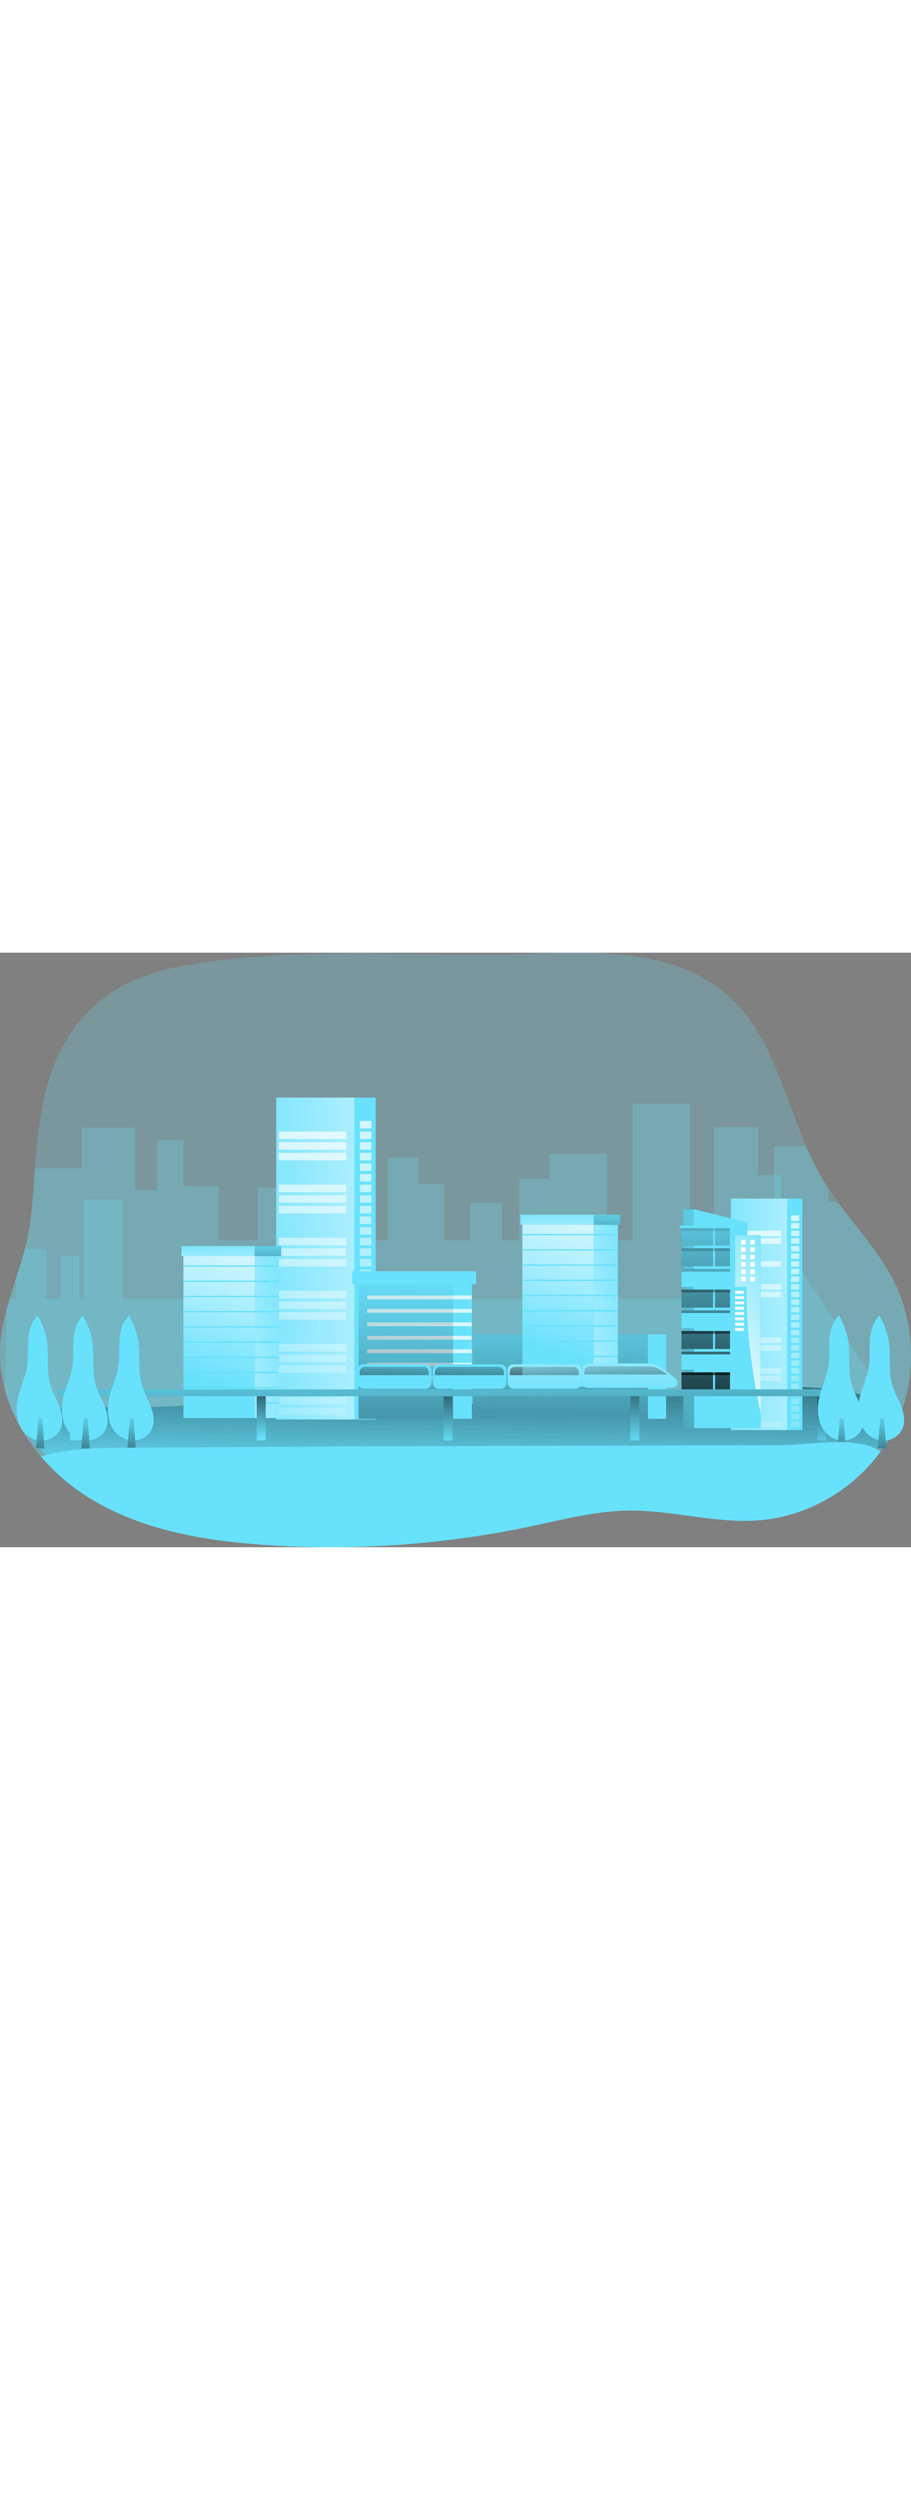<svg xmlns="http://www.w3.org/2000/svg" xmlns:xlink="http://www.w3.org/1999/xlink" viewBox="0 0 563.44 367.47" data-imageid="city-buildings-monochromatic" imageName="City buildings" class="illustrations_image" style="width: 134px;"><rect x="0" y="0" width="563.44" height="367.47" fill="#808080" stroke="none"/><defs><linearGradient id="linear-gradient" x1="285.55" y1="384.43" x2="287.92" y2="247.31" gradientUnits="userSpaceOnUse"><stop offset="0" stop-color="#010101" stop-opacity="0"/><stop offset="0.95" stop-color="#010101"/></linearGradient><linearGradient id="linear-gradient-2" x1="225.34" y1="350.11" x2="225.96" y2="163.94" gradientUnits="userSpaceOnUse"><stop offset="0" stop-color="#fff" stop-opacity="0"/><stop offset="0.95" stop-color="#fff"/></linearGradient><linearGradient id="linear-gradient-3" x1="225.34" y1="350.11" x2="226.53" y2="-9.6" xlink:href="#linear-gradient-2"/><linearGradient id="linear-gradient-4" x1="225.36" y1="350.11" x2="225.98" y2="163.94" xlink:href="#linear-gradient-2"/><linearGradient id="linear-gradient-5" x1="225.36" y1="350.11" x2="226.55" y2="-9.6" xlink:href="#linear-gradient-2"/><linearGradient id="linear-gradient-6" x1="225.38" y1="350.11" x2="226" y2="163.94" xlink:href="#linear-gradient-2"/><linearGradient id="linear-gradient-7" x1="225.38" y1="350.11" x2="226.57" y2="-9.6" xlink:href="#linear-gradient-2"/><linearGradient id="linear-gradient-8" x1="225.41" y1="350.11" x2="226.02" y2="163.94" xlink:href="#linear-gradient-2"/><linearGradient id="linear-gradient-9" x1="225.41" y1="350.11" x2="226.59" y2="-9.6" xlink:href="#linear-gradient-2"/><linearGradient id="linear-gradient-10" x1="225.43" y1="350.11" x2="226.04" y2="163.94" xlink:href="#linear-gradient-2"/><linearGradient id="linear-gradient-11" x1="225.43" y1="350.11" x2="226.62" y2="-9.6" xlink:href="#linear-gradient-2"/><linearGradient id="linear-gradient-12" x1="225.45" y1="350.11" x2="226.06" y2="163.94" xlink:href="#linear-gradient-2"/><linearGradient id="linear-gradient-13" x1="225.45" y1="350.11" x2="226.64" y2="-9.6" xlink:href="#linear-gradient-2"/><linearGradient id="linear-gradient-14" x1="225.47" y1="350.11" x2="226.09" y2="163.94" xlink:href="#linear-gradient-2"/><linearGradient id="linear-gradient-15" x1="225.47" y1="350.11" x2="226.66" y2="-9.6" xlink:href="#linear-gradient-2"/><linearGradient id="linear-gradient-16" x1="225.49" y1="350.11" x2="226.11" y2="163.94" xlink:href="#linear-gradient-2"/><linearGradient id="linear-gradient-17" x1="225.49" y1="350.11" x2="226.68" y2="-9.6" xlink:href="#linear-gradient-2"/><linearGradient id="linear-gradient-18" x1="225.51" y1="350.11" x2="226.13" y2="163.94" xlink:href="#linear-gradient-2"/><linearGradient id="linear-gradient-19" x1="225.51" y1="350.11" x2="226.7" y2="-9.6" xlink:href="#linear-gradient-2"/><linearGradient id="linear-gradient-20" x1="225.54" y1="350.11" x2="226.15" y2="163.94" xlink:href="#linear-gradient-2"/><linearGradient id="linear-gradient-21" x1="225.54" y1="350.11" x2="226.72" y2="-9.6" xlink:href="#linear-gradient-2"/><linearGradient id="linear-gradient-22" x1="225.56" y1="350.11" x2="226.17" y2="163.94" xlink:href="#linear-gradient-2"/><linearGradient id="linear-gradient-23" x1="225.56" y1="350.11" x2="226.75" y2="-9.6" xlink:href="#linear-gradient-2"/><linearGradient id="linear-gradient-24" x1="225.58" y1="350.11" x2="226.19" y2="163.94" xlink:href="#linear-gradient-2"/><linearGradient id="linear-gradient-25" x1="225.58" y1="350.11" x2="226.77" y2="-9.6" xlink:href="#linear-gradient-2"/><linearGradient id="linear-gradient-26" x1="225.6" y1="350.11" x2="226.22" y2="163.94" xlink:href="#linear-gradient-2"/><linearGradient id="linear-gradient-27" x1="225.6" y1="350.11" x2="226.79" y2="-9.6" xlink:href="#linear-gradient-2"/><linearGradient id="linear-gradient-28" x1="225.62" y1="350.11" x2="226.24" y2="163.94" xlink:href="#linear-gradient-2"/><linearGradient id="linear-gradient-29" x1="225.62" y1="350.11" x2="226.81" y2="-9.6" xlink:href="#linear-gradient-2"/><linearGradient id="linear-gradient-30" x1="225.64" y1="350.11" x2="226.26" y2="163.94" xlink:href="#linear-gradient-2"/><linearGradient id="linear-gradient-31" x1="225.64" y1="350.11" x2="226.83" y2="-9.6" xlink:href="#linear-gradient-2"/><linearGradient id="linear-gradient-32" x1="225.67" y1="350.11" x2="226.28" y2="163.94" xlink:href="#linear-gradient-2"/><linearGradient id="linear-gradient-33" x1="225.67" y1="350.11" x2="226.85" y2="-9.6" xlink:href="#linear-gradient-2"/><linearGradient id="linear-gradient-34" x1="225.69" y1="350.11" x2="226.3" y2="163.94" xlink:href="#linear-gradient-2"/><linearGradient id="linear-gradient-35" x1="225.69" y1="350.11" x2="226.88" y2="-9.6" xlink:href="#linear-gradient-2"/><linearGradient id="linear-gradient-36" x1="225.71" y1="350.11" x2="226.32" y2="163.94" xlink:href="#linear-gradient-2"/><linearGradient id="linear-gradient-37" x1="225.71" y1="350.11" x2="226.9" y2="-9.6" xlink:href="#linear-gradient-2"/><linearGradient id="linear-gradient-38" x1="225.73" y1="350.11" x2="226.35" y2="163.94" xlink:href="#linear-gradient-2"/><linearGradient id="linear-gradient-39" x1="225.73" y1="350.11" x2="226.92" y2="-9.6" xlink:href="#linear-gradient-2"/><linearGradient id="linear-gradient-40" x1="225.75" y1="350.11" x2="226.37" y2="163.94" xlink:href="#linear-gradient-2"/><linearGradient id="linear-gradient-41" x1="225.75" y1="350.11" x2="226.94" y2="-9.6" xlink:href="#linear-gradient-2"/><linearGradient id="linear-gradient-42" x1="225.77" y1="350.11" x2="226.39" y2="163.94" xlink:href="#linear-gradient-2"/><linearGradient id="linear-gradient-43" x1="225.77" y1="350.11" x2="226.96" y2="-9.6" xlink:href="#linear-gradient-2"/><linearGradient id="linear-gradient-44" x1="225.8" y1="350.11" x2="226.41" y2="163.94" xlink:href="#linear-gradient-2"/><linearGradient id="linear-gradient-45" x1="225.8" y1="350.11" x2="226.98" y2="-9.6" xlink:href="#linear-gradient-2"/><linearGradient id="linear-gradient-46" x1="225.82" y1="350.11" x2="226.43" y2="163.94" xlink:href="#linear-gradient-2"/><linearGradient id="linear-gradient-47" x1="225.82" y1="350.11" x2="227.01" y2="-9.6" xlink:href="#linear-gradient-2"/><linearGradient id="linear-gradient-48" x1="225.84" y1="350.11" x2="226.45" y2="163.94" xlink:href="#linear-gradient-2"/><linearGradient id="linear-gradient-49" x1="225.84" y1="350.11" x2="227.03" y2="-9.6" xlink:href="#linear-gradient-2"/><linearGradient id="linear-gradient-50" x1="225.86" y1="350.11" x2="226.48" y2="163.94" xlink:href="#linear-gradient-2"/><linearGradient id="linear-gradient-51" x1="225.86" y1="350.11" x2="227.05" y2="-9.6" xlink:href="#linear-gradient-2"/><linearGradient id="linear-gradient-52" x1="225.88" y1="350.11" x2="226.5" y2="163.94" xlink:href="#linear-gradient-2"/><linearGradient id="linear-gradient-53" x1="225.88" y1="350.11" x2="227.07" y2="-9.6" xlink:href="#linear-gradient-2"/><linearGradient id="linear-gradient-54" x1="225.9" y1="350.11" x2="226.52" y2="163.94" xlink:href="#linear-gradient-2"/><linearGradient id="linear-gradient-55" x1="225.9" y1="350.11" x2="227.09" y2="-9.6" xlink:href="#linear-gradient-2"/><linearGradient id="linear-gradient-56" x1="225.93" y1="350.11" x2="226.54" y2="163.94" xlink:href="#linear-gradient-2"/><linearGradient id="linear-gradient-57" x1="225.93" y1="350.11" x2="227.11" y2="-9.6" xlink:href="#linear-gradient-2"/><linearGradient id="linear-gradient-58" x1="136.09" y1="189.76" x2="334.35" y2="187.39" xlink:href="#linear-gradient-2"/><linearGradient id="linear-gradient-59" x1="192.51" y1="350" x2="193.7" y2="-9.71" xlink:href="#linear-gradient-2"/><linearGradient id="linear-gradient-61" x1="192.53" y1="350" x2="193.72" y2="-9.71" xlink:href="#linear-gradient-2"/><linearGradient id="linear-gradient-62" x1="192.53" y1="350" x2="193.72" y2="-9.71" xlink:href="#linear-gradient-2"/><linearGradient id="linear-gradient-63" x1="192.56" y1="350" x2="193.74" y2="-9.71" xlink:href="#linear-gradient-2"/><linearGradient id="linear-gradient-64" x1="192.56" y1="350" x2="193.74" y2="-9.71" xlink:href="#linear-gradient-2"/><linearGradient id="linear-gradient-65" x1="192.58" y1="350" x2="193.76" y2="-9.71" xlink:href="#linear-gradient-2"/><linearGradient id="linear-gradient-66" x1="192.58" y1="350" x2="193.76" y2="-9.71" xlink:href="#linear-gradient-2"/><linearGradient id="linear-gradient-67" x1="192.6" y1="350" x2="193.79" y2="-9.71" xlink:href="#linear-gradient-2"/><linearGradient id="linear-gradient-69" x1="192.62" y1="350" x2="193.81" y2="-9.71" xlink:href="#linear-gradient-2"/><linearGradient id="linear-gradient-71" x1="192.64" y1="350" x2="193.83" y2="-9.71" xlink:href="#linear-gradient-2"/><linearGradient id="linear-gradient-72" x1="192.64" y1="349.99" x2="193.83" y2="-9.71" xlink:href="#linear-gradient-2"/><linearGradient id="linear-gradient-73" x1="192.66" y1="350" x2="193.85" y2="-9.71" xlink:href="#linear-gradient-2"/><linearGradient id="linear-gradient-74" x1="192.66" y1="350" x2="193.85" y2="-9.71" xlink:href="#linear-gradient-2"/><linearGradient id="linear-gradient-75" x1="192.69" y1="350" x2="193.87" y2="-9.71" xlink:href="#linear-gradient-2"/><linearGradient id="linear-gradient-76" x1="192.69" y1="350" x2="193.87" y2="-9.71" xlink:href="#linear-gradient-2"/><linearGradient id="linear-gradient-77" x1="192.71" y1="350" x2="193.89" y2="-9.71" xlink:href="#linear-gradient-2"/><linearGradient id="linear-gradient-79" x1="192.73" y1="350" x2="193.92" y2="-9.71" xlink:href="#linear-gradient-2"/><linearGradient id="linear-gradient-81" x1="192.75" y1="350" x2="193.94" y2="-9.71" xlink:href="#linear-gradient-2"/><linearGradient id="linear-gradient-82" x1="192.75" y1="350" x2="193.94" y2="-9.71" xlink:href="#linear-gradient-2"/><linearGradient id="linear-gradient-83" x1="192.77" y1="350" x2="193.96" y2="-9.71" xlink:href="#linear-gradient-2"/><linearGradient id="linear-gradient-84" x1="192.77" y1="350" x2="193.96" y2="-9.71" xlink:href="#linear-gradient-2"/><linearGradient id="linear-gradient-85" x1="192.79" y1="350" x2="193.98" y2="-9.71" xlink:href="#linear-gradient-2"/><linearGradient id="linear-gradient-86" x1="192.79" y1="350" x2="193.98" y2="-9.71" xlink:href="#linear-gradient-2"/><linearGradient id="linear-gradient-87" x1="192.82" y1="350" x2="194" y2="-9.71" xlink:href="#linear-gradient-2"/><linearGradient id="linear-gradient-89" x1="192.84" y1="350" x2="194.02" y2="-9.71" xlink:href="#linear-gradient-2"/><linearGradient id="linear-gradient-91" x1="192.86" y1="350" x2="194.05" y2="-9.71" xlink:href="#linear-gradient-2"/><linearGradient id="linear-gradient-92" x1="192.86" y1="350" x2="194.05" y2="-9.71" xlink:href="#linear-gradient-2"/><linearGradient id="linear-gradient-93" x1="192.88" y1="350" x2="194.07" y2="-9.71" xlink:href="#linear-gradient-2"/><linearGradient id="linear-gradient-94" x1="192.88" y1="350" x2="194.07" y2="-9.71" xlink:href="#linear-gradient-2"/><linearGradient id="linear-gradient-95" x1="192.9" y1="350" x2="194.09" y2="-9.71" xlink:href="#linear-gradient-2"/><linearGradient id="linear-gradient-96" x1="192.9" y1="350" x2="194.09" y2="-9.71" xlink:href="#linear-gradient-2"/><linearGradient id="linear-gradient-97" x1="192.92" y1="350" x2="194.11" y2="-9.71" xlink:href="#linear-gradient-2"/><linearGradient id="linear-gradient-99" x1="192.95" y1="350" x2="194.13" y2="-9.71" xlink:href="#linear-gradient-2"/><linearGradient id="linear-gradient-101" x1="192.97" y1="350" x2="194.15" y2="-9.71" xlink:href="#linear-gradient-2"/><linearGradient id="linear-gradient-102" x1="192.97" y1="350" x2="194.15" y2="-9.71" xlink:href="#linear-gradient-2"/><linearGradient id="linear-gradient-103" x1="192.99" y1="350" x2="194.18" y2="-9.71" xlink:href="#linear-gradient-2"/><linearGradient id="linear-gradient-104" x1="192.99" y1="350" x2="194.18" y2="-9.71" xlink:href="#linear-gradient-2"/><linearGradient id="linear-gradient-105" x1="193.01" y1="350" x2="194.2" y2="-9.71" xlink:href="#linear-gradient-2"/><linearGradient id="linear-gradient-106" x1="193.01" y1="350" x2="194.2" y2="-9.71" xlink:href="#linear-gradient-2"/><linearGradient id="linear-gradient-107" x1="193.03" y1="350" x2="194.22" y2="-9.71" xlink:href="#linear-gradient-2"/><linearGradient id="linear-gradient-109" x1="193.05" y1="350" x2="194.24" y2="-9.71" xlink:href="#linear-gradient-2"/><linearGradient id="linear-gradient-111" x1="193.08" y1="350" x2="194.26" y2="-9.71" xlink:href="#linear-gradient-2"/><linearGradient id="linear-gradient-112" x1="193.08" y1="350" x2="194.26" y2="-9.71" xlink:href="#linear-gradient-2"/><linearGradient id="linear-gradient-113" x1="193.1" y1="350" x2="194.28" y2="-9.71" xlink:href="#linear-gradient-2"/><linearGradient id="linear-gradient-114" x1="193.1" y1="350" x2="194.28" y2="-9.71" xlink:href="#linear-gradient-2"/><linearGradient id="linear-gradient-115" x1="491.22" y1="339.32" x2="491.67" y2="205.48" xlink:href="#linear-gradient-2"/><linearGradient id="linear-gradient-116" x1="491.22" y1="339.32" x2="492.08" y2="80.71" xlink:href="#linear-gradient-2"/><linearGradient id="linear-gradient-117" x1="491.24" y1="339.32" x2="491.68" y2="205.48" xlink:href="#linear-gradient-2"/><linearGradient id="linear-gradient-118" x1="491.24" y1="339.32" x2="492.09" y2="80.71" xlink:href="#linear-gradient-2"/><linearGradient id="linear-gradient-119" x1="491.26" y1="339.32" x2="491.7" y2="205.48" xlink:href="#linear-gradient-2"/><linearGradient id="linear-gradient-120" x1="491.26" y1="339.32" x2="492.11" y2="80.71" xlink:href="#linear-gradient-2"/><linearGradient id="linear-gradient-121" x1="491.27" y1="339.32" x2="491.71" y2="205.48" xlink:href="#linear-gradient-2"/><linearGradient id="linear-gradient-122" x1="491.27" y1="339.32" x2="492.12" y2="80.71" xlink:href="#linear-gradient-2"/><linearGradient id="linear-gradient-123" x1="491.29" y1="339.32" x2="491.73" y2="205.48" xlink:href="#linear-gradient-2"/><linearGradient id="linear-gradient-124" x1="491.29" y1="339.32" x2="492.14" y2="80.71" xlink:href="#linear-gradient-2"/><linearGradient id="linear-gradient-125" x1="491.3" y1="339.32" x2="491.74" y2="205.48" xlink:href="#linear-gradient-2"/><linearGradient id="linear-gradient-126" x1="491.3" y1="339.32" x2="492.16" y2="80.71" xlink:href="#linear-gradient-2"/><linearGradient id="linear-gradient-127" x1="491.32" y1="339.32" x2="491.76" y2="205.48" xlink:href="#linear-gradient-2"/><linearGradient id="linear-gradient-128" x1="491.32" y1="339.32" x2="492.17" y2="80.71" xlink:href="#linear-gradient-2"/><linearGradient id="linear-gradient-129" x1="491.33" y1="339.32" x2="491.78" y2="205.48" xlink:href="#linear-gradient-2"/><linearGradient id="linear-gradient-130" x1="491.33" y1="339.32" x2="492.19" y2="80.71" xlink:href="#linear-gradient-2"/><linearGradient id="linear-gradient-131" x1="491.35" y1="339.32" x2="491.79" y2="205.48" xlink:href="#linear-gradient-2"/><linearGradient id="linear-gradient-132" x1="491.35" y1="339.32" x2="492.2" y2="80.72" xlink:href="#linear-gradient-2"/><linearGradient id="linear-gradient-133" x1="491.36" y1="339.32" x2="491.81" y2="205.48" xlink:href="#linear-gradient-2"/><linearGradient id="linear-gradient-134" x1="491.36" y1="339.32" x2="492.22" y2="80.72" xlink:href="#linear-gradient-2"/><linearGradient id="linear-gradient-135" x1="491.38" y1="339.32" x2="491.82" y2="205.48" xlink:href="#linear-gradient-2"/><linearGradient id="linear-gradient-136" x1="491.38" y1="339.32" x2="492.23" y2="80.72" xlink:href="#linear-gradient-2"/><linearGradient id="linear-gradient-137" x1="491.4" y1="339.32" x2="491.84" y2="205.48" xlink:href="#linear-gradient-2"/><linearGradient id="linear-gradient-138" x1="491.4" y1="339.32" x2="492.25" y2="80.72" xlink:href="#linear-gradient-2"/><linearGradient id="linear-gradient-139" x1="491.41" y1="339.32" x2="491.85" y2="205.48" xlink:href="#linear-gradient-2"/><linearGradient id="linear-gradient-140" x1="491.41" y1="339.32" x2="492.27" y2="80.72" xlink:href="#linear-gradient-2"/><linearGradient id="linear-gradient-141" x1="491.43" y1="339.32" x2="491.87" y2="205.48" xlink:href="#linear-gradient-2"/><linearGradient id="linear-gradient-142" x1="491.43" y1="339.32" x2="492.28" y2="80.72" xlink:href="#linear-gradient-2"/><linearGradient id="linear-gradient-143" x1="491.44" y1="339.32" x2="491.88" y2="205.48" xlink:href="#linear-gradient-2"/><linearGradient id="linear-gradient-144" x1="491.44" y1="339.32" x2="492.3" y2="80.72" xlink:href="#linear-gradient-2"/><linearGradient id="linear-gradient-145" x1="491.46" y1="339.32" x2="491.9" y2="205.48" xlink:href="#linear-gradient-2"/><linearGradient id="linear-gradient-146" x1="491.46" y1="339.32" x2="492.31" y2="80.72" xlink:href="#linear-gradient-2"/><linearGradient id="linear-gradient-147" x1="491.47" y1="339.32" x2="491.92" y2="205.48" xlink:href="#linear-gradient-2"/><linearGradient id="linear-gradient-148" x1="491.47" y1="339.32" x2="492.33" y2="80.72" xlink:href="#linear-gradient-2"/><linearGradient id="linear-gradient-149" x1="491.49" y1="339.32" x2="491.93" y2="205.48" xlink:href="#linear-gradient-2"/><linearGradient id="linear-gradient-150" x1="491.49" y1="339.32" x2="492.34" y2="80.72" xlink:href="#linear-gradient-2"/><linearGradient id="linear-gradient-151" x1="491.51" y1="339.32" x2="491.95" y2="205.48" xlink:href="#linear-gradient-2"/><linearGradient id="linear-gradient-152" x1="491.51" y1="339.32" x2="492.36" y2="80.72" xlink:href="#linear-gradient-2"/><linearGradient id="linear-gradient-153" x1="491.52" y1="339.32" x2="491.96" y2="205.48" xlink:href="#linear-gradient-2"/><linearGradient id="linear-gradient-154" x1="491.52" y1="339.32" x2="492.37" y2="80.72" xlink:href="#linear-gradient-2"/><linearGradient id="linear-gradient-155" x1="491.54" y1="339.32" x2="491.98" y2="205.48" xlink:href="#linear-gradient-2"/><linearGradient id="linear-gradient-156" x1="491.54" y1="339.32" x2="492.39" y2="80.72" xlink:href="#linear-gradient-2"/><linearGradient id="linear-gradient-157" x1="491.55" y1="339.32" x2="491.99" y2="205.48" xlink:href="#linear-gradient-2"/><linearGradient id="linear-gradient-158" x1="491.55" y1="339.32" x2="492.41" y2="80.72" xlink:href="#linear-gradient-2"/><linearGradient id="linear-gradient-159" x1="491.57" y1="339.32" x2="492.01" y2="205.48" xlink:href="#linear-gradient-2"/><linearGradient id="linear-gradient-160" x1="491.57" y1="339.32" x2="492.42" y2="80.72" xlink:href="#linear-gradient-2"/><linearGradient id="linear-gradient-161" x1="491.58" y1="339.32" x2="492.02" y2="205.48" xlink:href="#linear-gradient-2"/><linearGradient id="linear-gradient-162" x1="491.58" y1="339.32" x2="492.44" y2="80.72" xlink:href="#linear-gradient-2"/><linearGradient id="linear-gradient-163" x1="491.6" y1="339.32" x2="492.04" y2="205.48" xlink:href="#linear-gradient-2"/><linearGradient id="linear-gradient-164" x1="491.6" y1="339.32" x2="492.45" y2="80.72" xlink:href="#linear-gradient-2"/><linearGradient id="linear-gradient-165" x1="491.61" y1="339.32" x2="492.06" y2="205.48" xlink:href="#linear-gradient-2"/><linearGradient id="linear-gradient-166" x1="491.61" y1="339.32" x2="492.47" y2="80.72" xlink:href="#linear-gradient-2"/><linearGradient id="linear-gradient-167" x1="491.63" y1="339.32" x2="492.07" y2="205.48" xlink:href="#linear-gradient-2"/><linearGradient id="linear-gradient-168" x1="491.63" y1="339.32" x2="492.48" y2="80.72" xlink:href="#linear-gradient-2"/><linearGradient id="linear-gradient-169" x1="491.65" y1="339.32" x2="492.09" y2="205.48" xlink:href="#linear-gradient-2"/><linearGradient id="linear-gradient-170" x1="491.65" y1="339.32" x2="492.5" y2="80.72" xlink:href="#linear-gradient-2"/><linearGradient id="linear-gradient-171" x1="427.06" y1="224.04" x2="569.59" y2="222.33" xlink:href="#linear-gradient-2"/><linearGradient id="linear-gradient-172" x1="467.62" y1="339.24" x2="468.48" y2="80.64" xlink:href="#linear-gradient-2"/><linearGradient id="linear-gradient-174" x1="467.64" y1="339.24" x2="468.49" y2="80.64" xlink:href="#linear-gradient-2"/><linearGradient id="linear-gradient-176" x1="467.65" y1="339.24" x2="468.51" y2="80.64" xlink:href="#linear-gradient-2"/><linearGradient id="linear-gradient-177" x1="467.65" y1="339.24" x2="468.51" y2="80.64" xlink:href="#linear-gradient-2"/><linearGradient id="linear-gradient-178" x1="467.67" y1="339.24" x2="468.52" y2="80.64" xlink:href="#linear-gradient-2"/><linearGradient id="linear-gradient-179" x1="467.67" y1="339.24" x2="468.52" y2="80.64" xlink:href="#linear-gradient-2"/><linearGradient id="linear-gradient-180" x1="467.69" y1="339.24" x2="468.54" y2="80.64" xlink:href="#linear-gradient-2"/><linearGradient id="linear-gradient-182" x1="467.7" y1="339.24" x2="468.55" y2="80.64" xlink:href="#linear-gradient-2"/><linearGradient id="linear-gradient-184" x1="467.72" y1="339.24" x2="468.57" y2="80.64" xlink:href="#linear-gradient-2"/><linearGradient id="linear-gradient-185" x1="467.72" y1="339.24" x2="468.57" y2="80.63" xlink:href="#linear-gradient-2"/><linearGradient id="linear-gradient-186" x1="467.73" y1="339.24" x2="468.59" y2="80.64" xlink:href="#linear-gradient-2"/><linearGradient id="linear-gradient-188" x1="467.75" y1="339.24" x2="468.6" y2="80.64" xlink:href="#linear-gradient-2"/><linearGradient id="linear-gradient-190" x1="467.76" y1="339.24" x2="468.62" y2="80.64" xlink:href="#linear-gradient-2"/><linearGradient id="linear-gradient-191" x1="467.76" y1="339.24" x2="468.62" y2="80.64" xlink:href="#linear-gradient-2"/><linearGradient id="linear-gradient-192" x1="467.78" y1="339.24" x2="468.63" y2="80.64" xlink:href="#linear-gradient-2"/><linearGradient id="linear-gradient-193" x1="467.78" y1="339.24" x2="468.63" y2="80.64" xlink:href="#linear-gradient-2"/><linearGradient id="linear-gradient-194" x1="467.79" y1="339.24" x2="468.65" y2="80.64" xlink:href="#linear-gradient-2"/><linearGradient id="linear-gradient-196" x1="467.81" y1="339.24" x2="468.66" y2="80.64" xlink:href="#linear-gradient-2"/><linearGradient id="linear-gradient-198" x1="467.83" y1="339.24" x2="468.68" y2="80.64" xlink:href="#linear-gradient-2"/><linearGradient id="linear-gradient-200" x1="467.84" y1="339.24" x2="468.69" y2="80.64" xlink:href="#linear-gradient-2"/><linearGradient id="linear-gradient-202" x1="467.86" y1="339.24" x2="468.71" y2="80.64" xlink:href="#linear-gradient-2"/><linearGradient id="linear-gradient-204" x1="467.87" y1="339.24" x2="468.73" y2="80.64" xlink:href="#linear-gradient-2"/><linearGradient id="linear-gradient-205" x1="467.87" y1="339.24" x2="468.73" y2="80.64" xlink:href="#linear-gradient-2"/><linearGradient id="linear-gradient-206" x1="467.89" y1="339.24" x2="468.74" y2="80.64" xlink:href="#linear-gradient-2"/><linearGradient id="linear-gradient-207" x1="467.89" y1="339.24" x2="468.74" y2="80.64" xlink:href="#linear-gradient-2"/><linearGradient id="linear-gradient-208" x1="467.9" y1="339.24" x2="468.76" y2="80.64" xlink:href="#linear-gradient-2"/><linearGradient id="linear-gradient-210" x1="467.92" y1="339.24" x2="468.77" y2="80.64" xlink:href="#linear-gradient-2"/><linearGradient id="linear-gradient-212" x1="467.93" y1="339.24" x2="468.79" y2="80.64" xlink:href="#linear-gradient-2"/><linearGradient id="linear-gradient-213" x1="467.93" y1="339.24" x2="468.79" y2="80.64" xlink:href="#linear-gradient-2"/><linearGradient id="linear-gradient-214" x1="467.95" y1="339.24" x2="468.8" y2="80.64" xlink:href="#linear-gradient-2"/><linearGradient id="linear-gradient-215" x1="467.95" y1="339.24" x2="468.8" y2="80.64" xlink:href="#linear-gradient-2"/><linearGradient id="linear-gradient-216" x1="467.97" y1="339.24" x2="468.82" y2="80.64" xlink:href="#linear-gradient-2"/><linearGradient id="linear-gradient-218" x1="467.98" y1="339.24" x2="468.83" y2="80.64" xlink:href="#linear-gradient-2"/><linearGradient id="linear-gradient-220" x1="468" y1="339.24" x2="468.85" y2="80.64" xlink:href="#linear-gradient-2"/><linearGradient id="linear-gradient-222" x1="468.01" y1="339.24" x2="468.87" y2="80.64" xlink:href="#linear-gradient-2"/><linearGradient id="linear-gradient-224" x1="468.03" y1="339.24" x2="468.88" y2="80.64" xlink:href="#linear-gradient-2"/><linearGradient id="linear-gradient-226" x1="468.04" y1="339.24" x2="468.9" y2="80.64" xlink:href="#linear-gradient-2"/><linearGradient id="linear-gradient-227" x1="468.04" y1="339.24" x2="468.9" y2="80.64" xlink:href="#linear-gradient-2"/><linearGradient id="linear-gradient-228" x1="469.5" y1="273.17" x2="221.39" y2="336.09" gradientTransform="translate(856.98 567.14) rotate(180)" xlink:href="#linear-gradient"/><linearGradient id="linear-gradient-229" x1="743.4" y1="244.36" x2="695.98" y2="249.68" gradientTransform="matrix(-1, 0, 0, 1, 1156.87, -57.36)" gradientUnits="userSpaceOnUse"><stop offset="0" stop-color="#1c265c"/><stop offset="1" stop-color="#fff" stop-opacity="0"/></linearGradient><linearGradient id="linear-gradient-230" x1="744.81" y1="256.98" x2="697.4" y2="262.31" xlink:href="#linear-gradient-229"/><linearGradient id="linear-gradient-231" x1="746.23" y1="269.61" x2="698.82" y2="274.94" xlink:href="#linear-gradient-229"/><linearGradient id="linear-gradient-232" x1="747.65" y1="282.23" x2="700.24" y2="287.56" xlink:href="#linear-gradient-229"/><linearGradient id="linear-gradient-233" x1="749.07" y1="294.86" x2="701.66" y2="300.19" xlink:href="#linear-gradient-229"/><linearGradient id="linear-gradient-234" x1="750.49" y1="307.49" x2="703.08" y2="312.81" xlink:href="#linear-gradient-229"/><linearGradient id="linear-gradient-235" x1="751.91" y1="320.1" x2="704.49" y2="325.43" xlink:href="#linear-gradient-229"/><linearGradient id="linear-gradient-236" x1="742" y1="231.89" x2="694.58" y2="237.22" xlink:href="#linear-gradient-229"/><linearGradient id="linear-gradient-237" x1="507.63" y1="260.46" x2="429.87" y2="308.84" xlink:href="#linear-gradient-2"/><linearGradient id="linear-gradient-238" x1="436.41" y1="147.04" x2="436.41" y2="330.01" xlink:href="#linear-gradient"/><linearGradient id="linear-gradient-239" x1="436.48" y1="147.04" x2="436.48" y2="330.01" xlink:href="#linear-gradient"/><linearGradient id="linear-gradient-246" x1="770.66" y1="269.82" x2="690.53" y2="266.93" gradientTransform="matrix(1, 0, 0, -1, -239.52, 534.5)" xlink:href="#linear-gradient-2"/><linearGradient id="linear-gradient-247" x1="770.54" y1="273.1" x2="690.41" y2="270.21" gradientTransform="matrix(1, 0, 0, -1, -239.52, 541.07)" xlink:href="#linear-gradient-2"/><linearGradient id="linear-gradient-248" x1="770.42" y1="276.38" x2="690.29" y2="273.49" gradientTransform="matrix(1, 0, 0, -1, -239.52, 547.64)" xlink:href="#linear-gradient-2"/><linearGradient id="linear-gradient-249" x1="770.31" y1="279.66" x2="690.17" y2="276.77" gradientTransform="matrix(1, 0, 0, -1, -239.52, 554.21)" xlink:href="#linear-gradient-2"/><linearGradient id="linear-gradient-250" x1="770.19" y1="282.94" x2="690.05" y2="280.05" gradientTransform="matrix(1, 0, 0, -1, -239.52, 560.78)" xlink:href="#linear-gradient-2"/><linearGradient id="linear-gradient-251" x1="770.07" y1="286.22" x2="689.94" y2="283.33" gradientTransform="matrix(1, 0, 0, -1, -239.52, 567.35)" xlink:href="#linear-gradient-2"/><linearGradient id="linear-gradient-252" x1="769.95" y1="289.51" x2="689.82" y2="286.61" gradientTransform="matrix(1, 0, 0, -1, -239.52, 573.92)" xlink:href="#linear-gradient-2"/><linearGradient id="linear-gradient-253" x1="769.83" y1="292.79" x2="689.7" y2="289.89" gradientTransform="matrix(1, 0, 0, -1, -239.52, 580.49)" xlink:href="#linear-gradient-2"/><linearGradient id="linear-gradient-254" x1="771.77" y1="239.21" x2="691.63" y2="236.31" gradientTransform="matrix(1, 0, 0, -1, -223.45, 472.62)" xlink:href="#linear-gradient-2"/><linearGradient id="linear-gradient-255" x1="771.77" y1="239" x2="691.64" y2="236.11" gradientTransform="matrix(1, 0, 0, -1, -234.76, 472.62)" xlink:href="#linear-gradient-2"/><linearGradient id="linear-gradient-256" x1="771.6" y1="243.76" x2="691.47" y2="240.87" gradientTransform="matrix(1, 0, 0, -1, -223.45, 481.73)" xlink:href="#linear-gradient-2"/><linearGradient id="linear-gradient-257" x1="771.61" y1="243.56" x2="691.48" y2="240.66" gradientTransform="matrix(1, 0, 0, -1, -234.76, 481.73)" xlink:href="#linear-gradient-2"/><linearGradient id="linear-gradient-258" x1="771.44" y1="248.31" x2="691.3" y2="245.42" gradientTransform="matrix(1, 0, 0, -1, -223.45, 490.85)" xlink:href="#linear-gradient-2"/><linearGradient id="linear-gradient-259" x1="771.44" y1="248.11" x2="691.31" y2="245.21" gradientTransform="matrix(1, 0, 0, -1, -234.76, 490.85)" xlink:href="#linear-gradient-2"/><linearGradient id="linear-gradient-260" x1="771.27" y1="252.86" x2="691.14" y2="249.97" gradientTransform="matrix(1, 0, 0, -1, -223.45, 499.96)" xlink:href="#linear-gradient-2"/><linearGradient id="linear-gradient-261" x1="771.28" y1="252.66" x2="691.15" y2="249.77" gradientTransform="matrix(1, 0, 0, -1, -234.76, 499.96)" xlink:href="#linear-gradient-2"/><linearGradient id="linear-gradient-262" x1="771.11" y1="257.42" x2="690.98" y2="254.52" gradientTransform="matrix(1, 0, 0, -1, -223.45, 509.08)" xlink:href="#linear-gradient-2"/><linearGradient id="linear-gradient-263" x1="771.12" y1="257.21" x2="690.98" y2="254.32" gradientTransform="matrix(1, 0, 0, -1, -234.76, 509.08)" xlink:href="#linear-gradient-2"/><linearGradient id="linear-gradient-264" x1="770.94" y1="261.97" x2="690.81" y2="259.07" gradientTransform="matrix(1, 0, 0, -1, -223.45, 518.19)" xlink:href="#linear-gradient-2"/><linearGradient id="linear-gradient-265" x1="770.95" y1="261.76" x2="690.82" y2="258.87" gradientTransform="matrix(1, 0, 0, -1, -234.76, 518.19)" xlink:href="#linear-gradient-2"/><linearGradient id="linear-gradient-266" x1="438.03" y1="208.75" x2="447.23" y2="396.32" gradientTransform="translate(877.99 456.9) rotate(180)" xlink:href="#linear-gradient"/><linearGradient id="linear-gradient-267" x1="437.48" y1="208.78" x2="446.68" y2="396.35" gradientTransform="translate(878.1 481.76) rotate(180)" xlink:href="#linear-gradient"/><linearGradient id="linear-gradient-268" x1="436.85" y1="208.81" x2="446.05" y2="396.38" gradientTransform="translate(878.1 507.34) rotate(180)" xlink:href="#linear-gradient"/><linearGradient id="linear-gradient-269" x1="436.22" y1="208.84" x2="445.42" y2="396.41" gradientTransform="translate(878.1 532.91) rotate(180)" xlink:href="#linear-gradient"/><linearGradient id="linear-gradient-270" x1="435.6" y1="208.87" x2="444.8" y2="396.44" gradientTransform="translate(878.1 558.48) rotate(180)" xlink:href="#linear-gradient"/><linearGradient id="linear-gradient-271" x1="434.97" y1="208.9" x2="444.17" y2="396.47" gradientTransform="translate(878.1 584.05) rotate(180)" xlink:href="#linear-gradient"/><linearGradient id="linear-gradient-272" x1="434.35" y1="208.93" x2="443.55" y2="396.5" gradientTransform="translate(878.1 609.62) rotate(180)" xlink:href="#linear-gradient"/><linearGradient id="linear-gradient-273" x1="433.72" y1="208.97" x2="442.92" y2="396.53" gradientTransform="translate(878.1 635.19) rotate(180)" xlink:href="#linear-gradient"/><linearGradient id="linear-gradient-274" x1="-965.46" y1="257.3" x2="785.48" y2="194.08" xlink:href="#linear-gradient-2"/><linearGradient id="linear-gradient-275" x1="-965.46" y1="265.61" x2="785.48" y2="202.39" xlink:href="#linear-gradient-2"/><linearGradient id="linear-gradient-276" x1="-965.46" y1="273.92" x2="785.48" y2="210.7" xlink:href="#linear-gradient-2"/><linearGradient id="linear-gradient-277" x1="-965.46" y1="282.23" x2="785.48" y2="219.01" xlink:href="#linear-gradient-2"/><linearGradient id="linear-gradient-278" x1="-965.46" y1="290.54" x2="785.48" y2="227.32" xlink:href="#linear-gradient-2"/><linearGradient id="linear-gradient-279" x1="-965.46" y1="298.85" x2="785.48" y2="235.63" xlink:href="#linear-gradient-2"/><linearGradient id="linear-gradient-280" x1="-965.46" y1="307.16" x2="785.48" y2="243.94" xlink:href="#linear-gradient-2"/><linearGradient id="linear-gradient-281" x1="251.46" y1="197.69" x2="248.8" y2="484.03" xlink:href="#linear-gradient"/><linearGradient id="linear-gradient-282" x1="347.26" y1="198.65" x2="344.59" y2="484.78" xlink:href="#linear-gradient"/><linearGradient id="linear-gradient-283" x1="337.08" y1="244.64" x2="335.75" y2="290.49" xlink:href="#linear-gradient"/><linearGradient id="linear-gradient-284" x1="127.36" y1="264.82" x2="161.87" y2="149.52" xlink:href="#linear-gradient-2"/><linearGradient id="linear-gradient-285" x1="197.2" y1="291.46" x2="81.45" y2="305.11" gradientTransform="translate(335.23 589.9) rotate(-180)" xlink:href="#linear-gradient-2"/><linearGradient id="linear-gradient-286" x1="135.26" y1="176.5" x2="135.7" y2="211" xlink:href="#linear-gradient-2"/><linearGradient id="linear-gradient-287" x1="168.62" y1="232.99" x2="166.4" y2="298.88" gradientTransform="translate(336.65 483.59) rotate(-180)" xlink:href="#linear-gradient"/><linearGradient id="linear-gradient-288" x1="336.99" y1="245.43" x2="371.5" y2="130.13" xlink:href="#linear-gradient-2"/><linearGradient id="linear-gradient-289" x1="406.83" y1="272.07" x2="291.08" y2="285.72" gradientTransform="translate(754.49 551.11) rotate(-180)" xlink:href="#linear-gradient-2"/><linearGradient id="linear-gradient-290" x1="344.89" y1="157.11" x2="345.33" y2="191.61" xlink:href="#linear-gradient-2"/><linearGradient id="linear-gradient-291" x1="378.25" y1="213.6" x2="376.03" y2="279.49" gradientTransform="translate(755.91 444.8) rotate(-180)" xlink:href="#linear-gradient"/><linearGradient id="linear-gradient-292" x1="275.24" y1="237.49" x2="280.58" y2="435.15" xlink:href="#linear-gradient"/><linearGradient id="linear-gradient-293" x1="508.21" y1="308.23" x2="507.99" y2="247.91" xlink:href="#linear-gradient"/><linearGradient id="linear-gradient-294" x1="391.95" y1="303.67" x2="394.62" y2="240.01" xlink:href="#linear-gradient"/><linearGradient id="linear-gradient-295" x1="276.28" y1="303.17" x2="279.24" y2="247.07" xlink:href="#linear-gradient"/><linearGradient id="linear-gradient-296" x1="160.91" y1="299.95" x2="163.58" y2="250.09" xlink:href="#linear-gradient"/><linearGradient id="linear-gradient-297" x1="45.72" y1="295.62" x2="47.35" y2="255.85" xlink:href="#linear-gradient"/><linearGradient id="linear-gradient-298" x1="244.18" y1="276.29" x2="244.18" y2="192.59" xlink:href="#linear-gradient-2"/><linearGradient id="linear-gradient-299" x1="243.29" y1="246.7" x2="246.26" y2="300.41" xlink:href="#linear-gradient"/><linearGradient id="linear-gradient-300" x1="290.78" y1="244.64" x2="289.45" y2="290.49" xlink:href="#linear-gradient"/><linearGradient id="linear-gradient-301" x1="244.26" y1="244.64" x2="242.93" y2="290.49" xlink:href="#linear-gradient"/><linearGradient id="linear-gradient-302" x1="336.78" y1="276.29" x2="336.78" y2="192.59" xlink:href="#linear-gradient-2"/><linearGradient id="linear-gradient-303" x1="335.89" y1="246.7" x2="338.85" y2="300.41" xlink:href="#linear-gradient"/><linearGradient id="linear-gradient-304" x1="392.13" y1="333.27" x2="392.13" y2="249.58" xlink:href="#linear-gradient-2"/><linearGradient id="linear-gradient-305" x1="388.96" y1="302.88" x2="392.13" y2="360.21" xlink:href="#linear-gradient"/><linearGradient id="linear-gradient-306" x1="81.14" y1="283.46" x2="81.7" y2="342.34" xlink:href="#linear-gradient"/><linearGradient id="linear-gradient-307" x1="52.67" y1="283.46" x2="53.23" y2="342.34" xlink:href="#linear-gradient"/><linearGradient id="linear-gradient-308" x1="520.26" y1="283.46" x2="520.82" y2="342.34" xlink:href="#linear-gradient"/><linearGradient id="linear-gradient-309" x1="545.29" y1="283.46" x2="545.85" y2="342.34" xlink:href="#linear-gradient"/><linearGradient id="linear-gradient-310" x1="24.65" y1="283.46" x2="25.21" y2="342.34" xlink:href="#linear-gradient"/></defs><title>City Building 2</title><g style="isolation:isolate"><g id="Layer_1" data-name="Layer 1"><path d="M559.48,342.61c-.25.63-.48,1.3-.76,1.93a93.72,93.72,0,0,1-5.69,12,95,95,0,0,1-5.92,9.21c-17.33,23.93-45.31,40-74.82,42.43-26.84,2.18-53.53-6.26-80.44-6-20.72.19-41,5.53-61.22,9.8a599.1,599.1,0,0,1-163.71,11.48c-38.08-2.56-77-9.2-109.45-29.28a127.51,127.51,0,0,1-29.6-25.46A118.2,118.2,0,0,1,19.05,357a101,101,0,0,1-13.63-30.2A84.54,84.54,0,0,1,2.73,300a112,112,0,0,1,4.15-23c.5-1.89,1.07-3.79,1.64-5.69,1.17-3.92,2.44-7.84,3.7-11.76,2.06-6.3,4.08-12.62,5.69-19,.44-1.71.86-3.41,1.24-5.12,3.22-14.71,4-29.79,5-44.81.6-8.7,1.33-17.36,2.66-26,3.35-21.09,10.24-84.47,86.89-98.7,72.48-13.5,147.37-5.37,221.05-8.06,41.23-1.52,86.86-1.52,117.82,25.77,26.63,23.5,34.5,60.28,48.64,93.35a180.28,180.28,0,0,0,11.1,22c.88,1.46,1.77,2.88,2.72,4.3,1.73,2.69,3.57,5.35,5.47,7.94,11.95,16.35,26,31.31,35.1,49.43C568.08,285.91,569.31,316.3,559.48,342.61Z" transform="translate(-2.57 -57.36)" fill="#68e1fd" opacity="0.24" style="isolation:isolate" class="target-color"/><path d="M558.72,344.54a93.72,93.72,0,0,1-5.69,12c-16.35,29-47.59,49-80.74,51.64-26.84,2.18-53.53-6.26-80.44-6-20.72.19-41,5.53-61.22,9.8a599.1,599.1,0,0,1-163.71,11.48c-38.08-2.56-77-9.2-109.45-29.28A125.18,125.18,0,0,1,19.05,357a101,101,0,0,1-13.63-30.2L6.88,277c.5-1.89,1.07-3.79,1.64-5.69,1.17-3.92,2.44-7.84,3.7-11.76,2.06-6.3,4.08-12.62,5.69-19,.44-1.71.86-3.41,1.24-5.12,3.22-14.71,4-29.79,5-44.81H53V165.65H86v38.29H99.78v-30.7H116v28.49h21.63v33.39h24.48v-32.5h42.75v32.5h37.38V183.93H261.4v16.44h16v34.75h16V212H313v23.14h10.69v-38h18.69V181.68H378v53.44h15.75v-84.3h35.6v84.3h14.83v-70h27.33v29.66h14.23v40.38Z" transform="translate(-2.57 -57.36)" fill="#68e1fd" opacity="0.24" style="isolation:isolate" class="target-color"/><path d="M559.48,342.61c-3.8,4.52-7.69,8.92-11.54,13.38-.83,1-1.65,1.92-2.47,2.9h-7.21V357H19.05C7.86,340,1.47,320.25,2.73,300c.6-9.77,2.94-19.26,5.79-28.68h3.7V259.54c2.06-6.3,4.08-12.62,5.69-19H31.19V271.3H40V244.86H51.78V271.3h2.53V209.86H78V271.3H481.4V177h19.77a180.28,180.28,0,0,0,11.1,22c.88,1.46,1.77,2.88,2.72,4.3v7.94h5.47c11.95,16.35,26,31.31,35.1,49.43C568.08,285.91,569.31,316.3,559.48,342.61Z" transform="translate(-2.57 -57.36)" fill="#68e1fd" opacity="0.24" style="isolation:isolate" class="target-color"/><path d="M26.73,340.24c-3.55.41-7.73,1.31-9.11,4.61-1,2.37-.1,5.1,1,7.41,7.17,14.81,22.94,23.92,39,27.31s32.76,1.91,49.16.69c141.56-10.53,284.18-.54,425.51-13.77,8-.75,17.27-2.34,21.19-9.37,3.64-6.51.66-15.16-5-20.07s-13.19-6.85-20.52-8.18c-41.91-7.58-84.84.13-127.24,4.05-50.54,4.68-101.35,3.95-152,2.77-25.26-.59-50.52-1.3-75.79-1.51-12.75-.1-25.51-.12-38.25.15-8.42.17-16,3-24.27,3.38C82.42,338.9,54.84,337,26.73,340.24Z" transform="translate(-2.57 -57.36)" fill="#68e1fd" class="target-color"/><path d="M26.73,340.24c-3.55.41-7.73,1.31-9.11,4.61-1,2.37-.1,5.1,1,7.41,7.17,14.81,22.94,23.92,39,27.31s32.76,1.91,49.16.69c141.56-10.53,284.18-.54,425.51-13.77,8-.75,17.27-2.34,21.19-9.37,3.64-6.51.66-15.16-5-20.07s-13.19-6.85-20.52-8.18c-41.91-7.58-84.84.13-127.24,4.05-50.54,4.68-101.35,3.95-152,2.77-25.26-.59-50.52-1.3-75.79-1.51-12.75-.1-25.51-.12-38.25.15-8.42.17-16,3-24.27,3.38C82.42,338.9,54.84,337,26.73,340.24Z" transform="translate(-2.57 -57.36)" fill="url(#linear-gradient)"/><rect x="170.85" y="89.58" width="61.49" height="198.95" fill="#68e1fd" class="target-color"/><line x1="222.62" y1="106.33" x2="229.67" y2="106.33" fill="url(#linear-gradient-2)"/><rect x="222.62" y="104" width="7.05" height="4.67" fill="url(#linear-gradient-3)"/><line x1="222.62" y1="112.89" x2="229.67" y2="112.89" fill="url(#linear-gradient-4)"/><rect x="222.62" y="110.56" width="7.05" height="4.67" fill="url(#linear-gradient-5)"/><line x1="222.62" y1="119.46" x2="229.67" y2="119.46" fill="url(#linear-gradient-6)"/><rect x="222.62" y="117.12" width="7.05" height="4.67" fill="url(#linear-gradient-7)"/><line x1="229.67" y1="126.02" x2="222.62" y2="126.02" fill="url(#linear-gradient-8)"/><rect x="222.62" y="123.69" width="7.05" height="4.67" fill="url(#linear-gradient-9)"/><line x1="222.62" y1="132.58" x2="229.67" y2="132.58" fill="url(#linear-gradient-10)"/><rect x="222.62" y="130.25" width="7.05" height="4.67" fill="url(#linear-gradient-11)"/><line x1="222.62" y1="139.15" x2="229.67" y2="139.15" fill="url(#linear-gradient-12)"/><rect x="222.62" y="136.81" width="7.05" height="4.67" fill="url(#linear-gradient-13)"/><line x1="222.62" y1="145.71" x2="229.67" y2="145.71" fill="url(#linear-gradient-14)"/><rect x="222.62" y="143.37" width="7.05" height="4.67" fill="url(#linear-gradient-15)"/><line x1="222.62" y1="152.27" x2="229.67" y2="152.27" fill="url(#linear-gradient-16)"/><rect x="222.62" y="149.94" width="7.05" height="4.67" fill="url(#linear-gradient-17)"/><line x1="222.62" y1="158.84" x2="229.67" y2="158.84" fill="url(#linear-gradient-18)"/><rect x="222.62" y="156.5" width="7.05" height="4.67" fill="url(#linear-gradient-19)"/><line x1="222.62" y1="165.4" x2="229.67" y2="165.4" fill="url(#linear-gradient-20)"/><rect x="222.62" y="163.06" width="7.05" height="4.67" fill="url(#linear-gradient-21)"/><line x1="222.62" y1="171.96" x2="229.67" y2="171.96" fill="url(#linear-gradient-22)"/><rect x="222.62" y="169.63" width="7.05" height="4.67" fill="url(#linear-gradient-23)"/><line x1="222.62" y1="178.52" x2="229.67" y2="178.52" fill="url(#linear-gradient-24)"/><rect x="222.62" y="176.19" width="7.05" height="4.67" fill="url(#linear-gradient-25)"/><line x1="222.62" y1="185.09" x2="229.67" y2="185.09" fill="url(#linear-gradient-26)"/><rect x="222.62" y="182.75" width="7.05" height="4.67" fill="url(#linear-gradient-27)"/><line x1="222.62" y1="191.65" x2="229.67" y2="191.65" fill="url(#linear-gradient-28)"/><rect x="222.62" y="189.32" width="7.05" height="4.67" fill="url(#linear-gradient-29)"/><line x1="222.62" y1="198.21" x2="229.67" y2="198.21" fill="url(#linear-gradient-30)"/><rect x="222.62" y="195.88" width="7.05" height="4.67" fill="url(#linear-gradient-31)"/><line x1="222.62" y1="204.78" x2="229.67" y2="204.78" fill="url(#linear-gradient-32)"/><rect x="222.62" y="202.44" width="7.05" height="4.67" fill="url(#linear-gradient-33)"/><line x1="222.62" y1="211.34" x2="229.67" y2="211.34" fill="url(#linear-gradient-34)"/><rect x="222.62" y="209.01" width="7.05" height="4.67" fill="url(#linear-gradient-35)"/><line x1="222.62" y1="217.9" x2="229.67" y2="217.9" fill="url(#linear-gradient-36)"/><rect x="222.62" y="215.57" width="7.05" height="4.67" fill="url(#linear-gradient-37)"/><line x1="222.62" y1="224.47" x2="229.67" y2="224.47" fill="url(#linear-gradient-38)"/><rect x="222.62" y="222.13" width="7.05" height="4.67" fill="url(#linear-gradient-39)"/><line x1="222.62" y1="231.03" x2="229.67" y2="231.03" fill="url(#linear-gradient-40)"/><rect x="222.62" y="228.69" width="7.05" height="4.67" fill="url(#linear-gradient-41)"/><line x1="222.62" y1="237.59" x2="229.67" y2="237.59" fill="url(#linear-gradient-42)"/><rect x="222.62" y="235.26" width="7.05" height="4.67" fill="url(#linear-gradient-43)"/><line x1="222.62" y1="244.16" x2="229.67" y2="244.16" fill="url(#linear-gradient-44)"/><rect x="222.62" y="241.82" width="7.05" height="4.67" fill="url(#linear-gradient-45)"/><line x1="222.62" y1="250.72" x2="229.67" y2="250.72" fill="url(#linear-gradient-46)"/><rect x="222.62" y="248.38" width="7.05" height="4.67" fill="url(#linear-gradient-47)"/><line x1="222.62" y1="257.28" x2="229.67" y2="257.28" fill="url(#linear-gradient-48)"/><rect x="222.62" y="254.95" width="7.05" height="4.67" fill="url(#linear-gradient-49)"/><line x1="222.62" y1="263.84" x2="229.67" y2="263.84" fill="url(#linear-gradient-50)"/><rect x="222.62" y="261.51" width="7.05" height="4.67" fill="url(#linear-gradient-51)"/><line x1="222.62" y1="270.41" x2="229.67" y2="270.41" fill="url(#linear-gradient-52)"/><rect x="222.62" y="268.07" width="7.05" height="4.67" fill="url(#linear-gradient-53)"/><line x1="222.62" y1="276.97" x2="229.67" y2="276.97" fill="url(#linear-gradient-54)"/><rect x="222.62" y="274.64" width="7.05" height="4.67" fill="url(#linear-gradient-55)"/><line x1="222.62" y1="283.53" x2="229.67" y2="283.53" fill="url(#linear-gradient-56)"/><rect x="222.62" y="281.2" width="7.05" height="4.67" fill="url(#linear-gradient-57)"/><rect x="170.87" y="89.58" width="48.29" height="198.95" fill="url(#linear-gradient-58)"/><line x1="172.47" y1="106.33" x2="214.17" y2="106.33" fill="url(#linear-gradient-59)"/><rect x="172.47" y="104" width="41.7" height="4.67" fill="url(#linear-gradient-59)"/><line x1="172.47" y1="112.89" x2="214.17" y2="112.89" fill="url(#linear-gradient-61)"/><rect x="172.47" y="110.56" width="41.7" height="4.67" fill="url(#linear-gradient-62)"/><line x1="172.47" y1="119.46" x2="214.17" y2="119.46" fill="url(#linear-gradient-63)"/><rect x="172.47" y="117.12" width="41.7" height="4.67" fill="url(#linear-gradient-64)"/><line x1="214.17" y1="126.02" x2="172.47" y2="126.02" fill="url(#linear-gradient-65)"/><rect x="172.47" y="123.69" width="41.7" height="4.67" fill="url(#linear-gradient-66)"/><line x1="172.47" y1="132.58" x2="214.17" y2="132.58" fill="url(#linear-gradient-67)"/><rect x="172.47" y="130.25" width="41.7" height="4.67" fill="url(#linear-gradient-67)"/><line x1="172.47" y1="139.15" x2="214.17" y2="139.15" fill="url(#linear-gradient-69)"/><rect x="172.47" y="136.81" width="41.7" height="4.67" fill="url(#linear-gradient-69)"/><line x1="172.47" y1="145.71" x2="214.17" y2="145.71" fill="url(#linear-gradient-71)"/><rect x="172.47" y="143.37" width="41.7" height="4.67" fill="url(#linear-gradient-72)"/><line x1="172.47" y1="152.27" x2="214.17" y2="152.27" fill="url(#linear-gradient-73)"/><rect x="172.47" y="149.94" width="41.7" height="4.67" fill="url(#linear-gradient-74)"/><line x1="172.47" y1="158.84" x2="214.17" y2="158.84" fill="url(#linear-gradient-75)"/><rect x="172.47" y="156.5" width="41.7" height="4.67" fill="url(#linear-gradient-76)"/><line x1="172.47" y1="165.4" x2="214.17" y2="165.4" fill="url(#linear-gradient-77)"/><rect x="172.47" y="163.06" width="41.7" height="4.67" fill="url(#linear-gradient-77)"/><line x1="172.47" y1="171.96" x2="214.17" y2="171.96" fill="url(#linear-gradient-79)"/><rect x="172.47" y="169.63" width="41.7" height="4.67" fill="url(#linear-gradient-79)"/><line x1="172.47" y1="178.52" x2="214.17" y2="178.52" fill="url(#linear-gradient-81)"/><rect x="172.47" y="176.19" width="41.7" height="4.67" fill="url(#linear-gradient-82)"/><line x1="172.47" y1="185.09" x2="214.17" y2="185.09" fill="url(#linear-gradient-83)"/><rect x="172.47" y="182.75" width="41.7" height="4.67" fill="url(#linear-gradient-84)"/><line x1="172.47" y1="191.65" x2="214.17" y2="191.65" fill="url(#linear-gradient-85)"/><rect x="172.47" y="189.32" width="41.7" height="4.67" fill="url(#linear-gradient-86)"/><line x1="172.47" y1="198.21" x2="214.17" y2="198.21" fill="url(#linear-gradient-87)"/><rect x="172.47" y="195.88" width="41.7" height="4.67" fill="url(#linear-gradient-87)"/><line x1="172.47" y1="204.78" x2="214.17" y2="204.78" fill="url(#linear-gradient-89)"/><rect x="172.47" y="202.44" width="41.7" height="4.67" fill="url(#linear-gradient-89)"/><line x1="172.47" y1="211.34" x2="214.17" y2="211.34" fill="url(#linear-gradient-91)"/><rect x="172.47" y="209.01" width="41.7" height="4.67" fill="url(#linear-gradient-92)"/><line x1="172.47" y1="217.9" x2="214.17" y2="217.9" fill="url(#linear-gradient-93)"/><rect x="172.47" y="215.57" width="41.7" height="4.67" fill="url(#linear-gradient-94)"/><line x1="172.47" y1="224.47" x2="214.17" y2="224.47" fill="url(#linear-gradient-95)"/><rect x="172.47" y="222.13" width="41.7" height="4.67" fill="url(#linear-gradient-96)"/><line x1="172.47" y1="231.03" x2="214.17" y2="231.03" fill="url(#linear-gradient-97)"/><rect x="172.47" y="228.69" width="41.7" height="4.67" fill="url(#linear-gradient-97)"/><line x1="172.47" y1="237.59" x2="214.17" y2="237.59" fill="url(#linear-gradient-99)"/><rect x="172.47" y="235.26" width="41.7" height="4.67" fill="url(#linear-gradient-99)"/><line x1="172.47" y1="244.16" x2="214.17" y2="244.16" fill="url(#linear-gradient-101)"/><rect x="172.47" y="241.82" width="41.7" height="4.67" fill="url(#linear-gradient-102)"/><line x1="172.47" y1="250.72" x2="214.17" y2="250.72" fill="url(#linear-gradient-103)"/><rect x="172.47" y="248.38" width="41.7" height="4.67" fill="url(#linear-gradient-104)"/><line x1="172.47" y1="257.28" x2="214.17" y2="257.28" fill="url(#linear-gradient-105)"/><rect x="172.47" y="254.95" width="41.7" height="4.67" fill="url(#linear-gradient-106)"/><line x1="172.47" y1="263.84" x2="214.17" y2="263.84" fill="url(#linear-gradient-107)"/><rect x="172.47" y="261.51" width="41.7" height="4.67" fill="url(#linear-gradient-107)"/><line x1="172.47" y1="270.41" x2="214.17" y2="270.41" fill="url(#linear-gradient-109)"/><rect x="172.47" y="268.07" width="41.7" height="4.67" fill="url(#linear-gradient-109)"/><line x1="172.47" y1="276.97" x2="214.17" y2="276.97" fill="url(#linear-gradient-111)"/><rect x="172.47" y="274.64" width="41.7" height="4.67" fill="url(#linear-gradient-112)"/><line x1="172.47" y1="283.53" x2="214.17" y2="283.53" fill="url(#linear-gradient-113)"/><rect x="172.47" y="281.2" width="41.7" height="4.67" fill="url(#linear-gradient-114)"/><rect x="452.05" y="152.02" width="44.21" height="143.03" fill="#68e1fd" class="target-color"/><line x1="489.27" y1="164.06" x2="494.34" y2="164.06" fill="url(#linear-gradient-115)"/><rect x="489.27" y="162.38" width="5.07" height="3.36" fill="url(#linear-gradient-116)"/><line x1="489.27" y1="168.78" x2="494.34" y2="168.78" fill="url(#linear-gradient-117)"/><rect x="489.27" y="167.1" width="5.07" height="3.36" fill="url(#linear-gradient-118)"/><line x1="489.27" y1="173.5" x2="494.34" y2="173.5" fill="url(#linear-gradient-119)"/><rect x="489.27" y="171.82" width="5.07" height="3.36" fill="url(#linear-gradient-120)"/><line x1="494.34" y1="178.22" x2="489.27" y2="178.22" fill="url(#linear-gradient-121)"/><rect x="489.27" y="176.54" width="5.07" height="3.36" fill="url(#linear-gradient-122)"/><line x1="489.27" y1="182.93" x2="494.34" y2="182.93" fill="url(#linear-gradient-123)"/><rect x="489.27" y="181.26" width="5.07" height="3.36" fill="url(#linear-gradient-124)"/><line x1="489.27" y1="187.65" x2="494.34" y2="187.65" fill="url(#linear-gradient-125)"/><rect x="489.27" y="185.97" width="5.07" height="3.36" fill="url(#linear-gradient-126)"/><line x1="489.27" y1="192.37" x2="494.34" y2="192.37" fill="url(#linear-gradient-127)"/><rect x="489.27" y="190.69" width="5.07" height="3.36" fill="url(#linear-gradient-128)"/><line x1="489.27" y1="197.09" x2="494.34" y2="197.09" fill="url(#linear-gradient-129)"/><rect x="489.27" y="195.41" width="5.07" height="3.36" fill="url(#linear-gradient-130)"/><line x1="489.27" y1="201.81" x2="494.34" y2="201.81" fill="url(#linear-gradient-131)"/><rect x="489.27" y="200.13" width="5.07" height="3.36" fill="url(#linear-gradient-132)"/><line x1="489.27" y1="206.53" x2="494.34" y2="206.53" fill="url(#linear-gradient-133)"/><rect x="489.27" y="204.85" width="5.07" height="3.36" fill="url(#linear-gradient-134)"/><line x1="489.27" y1="211.24" x2="494.34" y2="211.24" fill="url(#linear-gradient-135)"/><rect x="489.27" y="209.57" width="5.07" height="3.36" fill="url(#linear-gradient-136)"/><line x1="489.27" y1="215.96" x2="494.34" y2="215.96" fill="url(#linear-gradient-137)"/><rect x="489.27" y="214.28" width="5.07" height="3.36" fill="url(#linear-gradient-138)"/><line x1="489.27" y1="220.68" x2="494.34" y2="220.68" fill="url(#linear-gradient-139)"/><rect x="489.27" y="219" width="5.07" height="3.36" fill="url(#linear-gradient-140)"/><line x1="489.27" y1="225.4" x2="494.34" y2="225.4" fill="url(#linear-gradient-141)"/><rect x="489.27" y="223.72" width="5.07" height="3.36" fill="url(#linear-gradient-142)"/><line x1="489.27" y1="230.12" x2="494.34" y2="230.12" fill="url(#linear-gradient-143)"/><rect x="489.27" y="228.44" width="5.07" height="3.36" fill="url(#linear-gradient-144)"/><line x1="489.27" y1="234.84" x2="494.34" y2="234.84" fill="url(#linear-gradient-145)"/><rect x="489.27" y="233.16" width="5.07" height="3.36" fill="url(#linear-gradient-146)"/><line x1="489.27" y1="239.55" x2="494.34" y2="239.55" fill="url(#linear-gradient-147)"/><rect x="489.27" y="237.88" width="5.07" height="3.36" fill="url(#linear-gradient-148)"/><line x1="489.27" y1="244.27" x2="494.34" y2="244.27" fill="url(#linear-gradient-149)"/><rect x="489.27" y="242.59" width="5.07" height="3.36" fill="url(#linear-gradient-150)"/><line x1="489.27" y1="248.99" x2="494.34" y2="248.99" fill="url(#linear-gradient-151)"/><rect x="489.27" y="247.31" width="5.07" height="3.36" fill="url(#linear-gradient-152)"/><line x1="489.27" y1="253.71" x2="494.34" y2="253.71" fill="url(#linear-gradient-153)"/><rect x="489.27" y="252.03" width="5.07" height="3.36" fill="url(#linear-gradient-154)"/><line x1="489.27" y1="258.43" x2="494.34" y2="258.43" fill="url(#linear-gradient-155)"/><rect x="489.27" y="256.75" width="5.07" height="3.36" fill="url(#linear-gradient-156)"/><line x1="489.27" y1="263.15" x2="494.34" y2="263.15" fill="url(#linear-gradient-157)"/><rect x="489.27" y="261.47" width="5.07" height="3.36" fill="url(#linear-gradient-158)"/><line x1="489.27" y1="267.86" x2="494.34" y2="267.86" fill="url(#linear-gradient-159)"/><rect x="489.27" y="266.19" width="5.07" height="3.36" fill="url(#linear-gradient-160)"/><line x1="489.27" y1="272.58" x2="494.34" y2="272.58" fill="url(#linear-gradient-161)"/><rect x="489.27" y="270.9" width="5.07" height="3.36" fill="url(#linear-gradient-162)"/><line x1="489.27" y1="277.3" x2="494.34" y2="277.3" fill="url(#linear-gradient-163)"/><rect x="489.27" y="275.62" width="5.07" height="3.36" fill="url(#linear-gradient-164)"/><line x1="489.27" y1="282.02" x2="494.34" y2="282.02" fill="url(#linear-gradient-165)"/><rect x="489.27" y="280.34" width="5.07" height="3.36" fill="url(#linear-gradient-166)"/><line x1="489.27" y1="286.74" x2="494.34" y2="286.74" fill="url(#linear-gradient-167)"/><rect x="489.27" y="285.06" width="5.07" height="3.36" fill="url(#linear-gradient-168)"/><line x1="489.27" y1="291.46" x2="494.34" y2="291.46" fill="url(#linear-gradient-169)"/><rect x="489.27" y="289.78" width="5.07" height="3.36" fill="url(#linear-gradient-170)"/><rect x="452.06" y="152.02" width="34.72" height="143.03" fill="url(#linear-gradient-171)"/><line x1="453.21" y1="164.06" x2="483.19" y2="164.06" fill="url(#linear-gradient-172)"/><rect x="453.21" y="162.38" width="29.98" height="3.36" fill="url(#linear-gradient-172)"/><line x1="453.21" y1="168.78" x2="483.19" y2="168.78" fill="url(#linear-gradient-174)"/><rect x="453.21" y="167.1" width="29.98" height="3.36" fill="url(#linear-gradient-174)"/><line x1="453.21" y1="173.5" x2="483.19" y2="173.5" fill="url(#linear-gradient-176)"/><rect x="453.21" y="171.82" width="29.98" height="3.36" fill="url(#linear-gradient-177)"/><line x1="483.19" y1="178.22" x2="453.21" y2="178.22" fill="url(#linear-gradient-178)"/><rect x="453.21" y="176.54" width="29.98" height="3.36" fill="url(#linear-gradient-179)"/><line x1="453.21" y1="182.93" x2="483.19" y2="182.93" fill="url(#linear-gradient-180)"/><rect x="453.21" y="181.26" width="29.98" height="3.36" fill="url(#linear-gradient-180)"/><line x1="453.21" y1="187.65" x2="483.19" y2="187.65" fill="url(#linear-gradient-182)"/><rect x="453.21" y="185.97" width="29.98" height="3.36" fill="url(#linear-gradient-182)"/><line x1="453.21" y1="192.37" x2="483.19" y2="192.37" fill="url(#linear-gradient-184)"/><rect x="453.21" y="190.69" width="29.98" height="3.36" fill="url(#linear-gradient-185)"/><line x1="453.21" y1="197.09" x2="483.19" y2="197.09" fill="url(#linear-gradient-186)"/><rect x="453.21" y="195.41" width="29.98" height="3.36" fill="url(#linear-gradient-186)"/><line x1="453.21" y1="201.81" x2="483.19" y2="201.81" fill="url(#linear-gradient-188)"/><rect x="453.21" y="200.13" width="29.98" height="3.36" fill="url(#linear-gradient-188)"/><line x1="453.21" y1="206.53" x2="483.19" y2="206.53" fill="url(#linear-gradient-190)"/><rect x="453.21" y="204.85" width="29.98" height="3.36" fill="url(#linear-gradient-191)"/><line x1="453.21" y1="211.24" x2="483.19" y2="211.24" fill="url(#linear-gradient-192)"/><rect x="453.21" y="209.57" width="29.98" height="3.36" fill="url(#linear-gradient-193)"/><line x1="453.21" y1="215.96" x2="483.19" y2="215.96" fill="url(#linear-gradient-194)"/><rect x="453.21" y="214.28" width="29.98" height="3.36" fill="url(#linear-gradient-194)"/><line x1="453.21" y1="220.68" x2="483.19" y2="220.68" fill="url(#linear-gradient-196)"/><rect x="453.21" y="219" width="29.98" height="3.36" fill="url(#linear-gradient-196)"/><line x1="453.21" y1="225.4" x2="483.19" y2="225.4" fill="url(#linear-gradient-198)"/><rect x="453.21" y="223.72" width="29.98" height="3.36" fill="url(#linear-gradient-198)"/><line x1="453.21" y1="230.12" x2="483.19" y2="230.12" fill="url(#linear-gradient-200)"/><rect x="453.21" y="228.44" width="29.98" height="3.36" fill="url(#linear-gradient-200)"/><line x1="453.21" y1="234.84" x2="483.19" y2="234.84" fill="url(#linear-gradient-202)"/><rect x="453.21" y="233.16" width="29.98" height="3.36" fill="url(#linear-gradient-202)"/><line x1="453.21" y1="239.55" x2="483.19" y2="239.55" fill="url(#linear-gradient-204)"/><rect x="453.21" y="237.88" width="29.98" height="3.36" fill="url(#linear-gradient-205)"/><line x1="453.21" y1="244.27" x2="483.19" y2="244.27" fill="url(#linear-gradient-206)"/><rect x="453.21" y="242.59" width="29.98" height="3.36" fill="url(#linear-gradient-207)"/><line x1="453.21" y1="248.99" x2="483.19" y2="248.99" fill="url(#linear-gradient-208)"/><rect x="453.21" y="247.31" width="29.98" height="3.36" fill="url(#linear-gradient-208)"/><line x1="453.21" y1="253.71" x2="483.19" y2="253.71" fill="url(#linear-gradient-210)"/><rect x="453.21" y="252.03" width="29.98" height="3.36" fill="url(#linear-gradient-210)"/><line x1="453.21" y1="258.43" x2="483.19" y2="258.43" fill="url(#linear-gradient-212)"/><rect x="453.21" y="256.75" width="29.98" height="3.36" fill="url(#linear-gradient-213)"/><line x1="453.21" y1="263.15" x2="483.19" y2="263.15" fill="url(#linear-gradient-214)"/><rect x="453.21" y="261.47" width="29.98" height="3.36" fill="url(#linear-gradient-215)"/><line x1="453.21" y1="267.86" x2="483.19" y2="267.86" fill="url(#linear-gradient-216)"/><rect x="453.21" y="266.19" width="29.98" height="3.36" fill="url(#linear-gradient-216)"/><line x1="453.21" y1="272.58" x2="483.19" y2="272.58" fill="url(#linear-gradient-218)"/><rect x="453.21" y="270.9" width="29.98" height="3.36" fill="url(#linear-gradient-218)"/><line x1="453.21" y1="277.3" x2="483.19" y2="277.3" fill="url(#linear-gradient-220)"/><rect x="453.21" y="275.62" width="29.98" height="3.36" fill="url(#linear-gradient-220)"/><line x1="453.21" y1="282.02" x2="483.19" y2="282.02" fill="url(#linear-gradient-222)"/><rect x="453.21" y="280.34" width="29.98" height="3.36" fill="url(#linear-gradient-222)"/><line x1="453.21" y1="286.74" x2="483.19" y2="286.74" fill="url(#linear-gradient-224)"/><rect x="453.21" y="285.06" width="29.98" height="3.36" fill="url(#linear-gradient-224)"/><line x1="453.21" y1="291.46" x2="483.19" y2="291.46" fill="url(#linear-gradient-226)"/><rect x="453.21" y="289.78" width="29.98" height="3.36" fill="url(#linear-gradient-227)"/><rect x="425.11" y="215.89" width="6.75" height="135.37" transform="translate(854.4 509.79) rotate(-180)" fill="#68e1fd" class="target-color"/><rect x="425.11" y="215.89" width="6.75" height="135.37" transform="translate(854.4 509.79) rotate(-180)" fill="url(#linear-gradient-228)"/><rect x="428.49" y="226.01" width="26.81" height="1.6" transform="translate(881.22 396.26) rotate(-180)" fill="#cacaca"/><g style="mix-blend-mode:multiply"><rect x="421.48" y="182.68" width="6.16" height="11.13" fill="url(#linear-gradient-229)"/><rect x="421.48" y="195.47" width="6.16" height="11.13" fill="url(#linear-gradient-230)"/><rect x="421.48" y="208.25" width="6.16" height="11.13" fill="url(#linear-gradient-231)"/><rect x="421.48" y="221.04" width="6.16" height="11.13" fill="url(#linear-gradient-232)"/><rect x="421.48" y="233.82" width="6.16" height="11.13" fill="url(#linear-gradient-233)"/><rect x="421.48" y="246.61" width="6.16" height="11.13" fill="url(#linear-gradient-234)"/><rect x="421.48" y="259.39" width="6.16" height="11.1" fill="url(#linear-gradient-235)"/><rect x="421.34" y="170.2" width="6.29" height="10.82" fill="url(#linear-gradient-236)"/></g><polygon points="429.29 293.9 470.49 293.9 470.49 174.59 462.23 174.59 462.4 166.76 429.2 158.59 429.29 174.59 429.29 293.9" fill="#68e1fd" class="target-color"/><path d="M457.26,263.88h7.09c-.56,39.3,8.71,77.79,8.71,77.79l-.18-77.79V232.11H457.26Z" transform="translate(-2.57 -57.36)" fill="#68e1fd" class="target-color"/><path d="M457.26,263.88h7.09c-.56,39.3,8.71,77.79,8.71,77.79l-.18-77.79V232.11H457.26Z" transform="translate(-2.57 -57.36)" fill="url(#linear-gradient-237)"/><rect x="421.34" y="169.9" width="30.14" height="11.13" fill="#68e1fd" class="target-color"/><rect x="421.48" y="182.68" width="30.01" height="11.13" fill="#68e1fd" class="target-color"/><rect x="421.48" y="195.47" width="30.01" height="11.13" fill="#68e1fd" class="target-color"/><rect x="421.48" y="208.25" width="30.01" height="11.13" fill="#68e1fd" class="target-color"/><rect x="421.48" y="221.04" width="30.01" height="11.13" fill="#68e1fd" class="target-color"/><rect x="421.48" y="233.82" width="30.01" height="11.13" fill="#68e1fd" class="target-color"/><rect x="421.48" y="246.61" width="30.01" height="11.13" fill="#68e1fd" class="target-color"/><rect x="421.48" y="259.39" width="30.01" height="11.13" fill="#68e1fd" class="target-color"/><rect x="421.34" y="169.9" width="30.14" height="11.13" fill="url(#linear-gradient-238)"/><rect x="421.48" y="182.68" width="30.01" height="11.13" fill="url(#linear-gradient-239)"/><rect x="421.48" y="195.47" width="30.01" height="11.13" fill="url(#linear-gradient-239)"/><rect x="421.48" y="208.25" width="30.01" height="11.13" fill="url(#linear-gradient-239)"/><rect x="421.48" y="221.04" width="30.01" height="11.13" fill="url(#linear-gradient-239)"/><rect x="421.48" y="233.82" width="30.01" height="11.13" fill="url(#linear-gradient-239)"/><rect x="421.48" y="246.61" width="30.01" height="11.13" fill="url(#linear-gradient-239)"/><rect x="421.48" y="259.39" width="30.01" height="11.13" fill="url(#linear-gradient-239)"/><rect x="443.58" y="226.96" width="1.24" height="102.28" transform="translate(885.83 498.83) rotate(-180)" fill="#68e1fd" class="target-color"/><rect x="457.17" y="266.32" width="5.59" height="1.86" transform="translate(917.35 477.14) rotate(-180)" fill="url(#linear-gradient-246)"/><rect x="457.17" y="269.6" width="5.59" height="1.86" transform="translate(917.35 483.71) rotate(-180)" fill="url(#linear-gradient-247)"/><rect x="457.17" y="272.89" width="5.59" height="1.86" transform="translate(917.35 490.28) rotate(-180)" fill="url(#linear-gradient-248)"/><rect x="457.17" y="276.17" width="5.59" height="1.86" transform="translate(917.35 496.85) rotate(-180)" fill="url(#linear-gradient-249)"/><rect x="457.17" y="279.46" width="5.59" height="1.86" transform="translate(917.35 503.42) rotate(-180)" fill="url(#linear-gradient-250)"/><rect x="457.17" y="282.74" width="5.59" height="1.86" transform="translate(917.35 509.99) rotate(-180)" fill="url(#linear-gradient-251)"/><rect x="457.17" y="286.03" width="5.59" height="1.86" transform="translate(917.35 516.57) rotate(-180)" fill="url(#linear-gradient-252)"/><rect x="457.17" y="289.31" width="5.59" height="1.86" transform="translate(917.35 523.14) rotate(-180)" fill="url(#linear-gradient-253)"/><rect x="466.58" y="234.89" width="2.84" height="2.84" transform="translate(933.42 415.26) rotate(-180)" fill="url(#linear-gradient-254)"/><rect x="460.92" y="234.89" width="2.84" height="2.84" transform="translate(922.12 415.26) rotate(-180)" fill="url(#linear-gradient-255)"/><rect x="466.58" y="239.45" width="2.84" height="2.84" transform="translate(933.42 424.37) rotate(-180)" fill="url(#linear-gradient-256)"/><rect x="460.92" y="239.45" width="2.84" height="2.84" transform="translate(922.12 424.37) rotate(-180)" fill="url(#linear-gradient-257)"/><rect x="466.58" y="244" width="2.84" height="2.84" transform="translate(933.42 433.49) rotate(-180)" fill="url(#linear-gradient-258)"/><rect x="460.92" y="244" width="2.84" height="2.84" transform="translate(922.12 433.49) rotate(-180)" fill="url(#linear-gradient-259)"/><rect x="466.58" y="248.56" width="2.84" height="2.84" transform="translate(933.42 442.61) rotate(-180)" fill="url(#linear-gradient-260)"/><rect x="460.92" y="248.56" width="2.84" height="2.84" transform="translate(922.12 442.61) rotate(-180)" fill="url(#linear-gradient-261)"/><rect x="466.58" y="253.12" width="2.84" height="2.84" transform="translate(933.42 451.72) rotate(-180)" fill="url(#linear-gradient-262)"/><rect x="460.92" y="253.12" width="2.84" height="2.84" transform="translate(922.12 451.72) rotate(-180)" fill="url(#linear-gradient-263)"/><rect x="466.58" y="257.68" width="2.84" height="2.84" transform="translate(933.42 460.84) rotate(-180)" fill="url(#linear-gradient-264)"/><rect x="460.92" y="257.68" width="2.84" height="2.84" transform="translate(922.12 460.84) rotate(-180)" fill="url(#linear-gradient-265)"/><rect x="422.89" y="225.92" width="31.4" height="1.68" transform="translate(874.62 396.17) rotate(-180)" fill="#68e1fd" class="target-color"/><rect x="423.93" y="227.61" width="30.13" height="1.68" transform="translate(875.42 399.55) rotate(-180)" fill="url(#linear-gradient-266)"/><rect x="424.04" y="240.04" width="30.02" height="1.68" transform="translate(875.53 424.41) rotate(-180)" fill="url(#linear-gradient-267)"/><rect x="424.04" y="252.83" width="30.02" height="1.68" transform="translate(875.53 449.98) rotate(-180)" fill="url(#linear-gradient-268)"/><rect x="424.04" y="265.61" width="30.02" height="1.68" transform="translate(875.53 475.55) rotate(-180)" fill="url(#linear-gradient-269)"/><rect x="424.04" y="278.4" width="30.02" height="1.68" transform="translate(875.53 501.12) rotate(-180)" fill="url(#linear-gradient-270)"/><rect x="424.04" y="291.18" width="30.02" height="1.68" transform="translate(875.53 526.69) rotate(-180)" fill="url(#linear-gradient-271)"/><rect x="424.04" y="303.97" width="30.02" height="1.68" transform="translate(875.53 552.26) rotate(-180)" fill="url(#linear-gradient-272)"/><rect x="424.04" y="316.75" width="30.02" height="1.68" transform="translate(875.53 577.83) rotate(-180)" fill="url(#linear-gradient-273)"/><rect x="221.77" y="201.65" width="70.08" height="86.44" fill="#68e1fd" class="target-color"/><rect x="227.06" y="211.88" width="64.7" height="2.37" fill="url(#linear-gradient-274)"/><rect x="227.06" y="220.2" width="64.7" height="2.37" fill="url(#linear-gradient-275)"/><rect x="227.06" y="228.51" width="64.7" height="2.37" fill="url(#linear-gradient-276)"/><rect x="227.06" y="236.82" width="64.7" height="2.37" fill="url(#linear-gradient-277)"/><rect x="227.06" y="245.13" width="64.7" height="2.37" fill="url(#linear-gradient-278)"/><rect x="227.06" y="253.44" width="64.7" height="2.37" fill="url(#linear-gradient-279)"/><rect x="227.06" y="261.75" width="64.7" height="2.37" fill="url(#linear-gradient-280)"/><rect x="292.64" y="235.84" width="119.33" height="52.25" fill="#68e1fd" class="target-color"/><rect x="221.77" y="201.65" width="58.5" height="86.44" fill="url(#linear-gradient-281)"/><rect x="292.64" y="235.84" width="108.06" height="52.25" fill="url(#linear-gradient-282)"/><rect x="313.92" y="254.41" width="45.71" height="15.14" rx="3.62" fill="#68e1fd" class="target-color"/><path d="M318.49,256h36.28a3.23,3.23,0,0,1,3.23,3.23v1.89a0,0,0,0,1,0,0H315.26a0,0,0,0,1,0,0v-1.89A3.23,3.23,0,0,1,318.49,256Z" fill="url(#linear-gradient-283)"/><rect x="113.46" y="187.56" width="44.11" height="100.08" fill="#68e1fd" class="target-color"/><rect x="113.46" y="187.56" width="44.11" height="100.08" fill="url(#linear-gradient-284)"/><rect x="160.14" y="244.91" width="14.95" height="100.08" transform="translate(332.66 532.54) rotate(180)" fill="#68e1fd" class="target-color"/><rect x="160.14" y="244.91" width="14.95" height="100.08" transform="translate(332.66 532.54) rotate(180)" fill="url(#linear-gradient-285)"/><rect x="112.24" y="181.32" width="46.23" height="6.23" fill="#68e1fd" class="target-color"/><rect x="112.24" y="181.32" width="46.23" height="6.23" fill="url(#linear-gradient-286)"/><rect x="160.14" y="238.68" width="16.36" height="6.23" transform="translate(334.07 426.23) rotate(180)" fill="#68e1fd" class="target-color"/><rect x="160.14" y="238.68" width="16.36" height="6.23" transform="translate(334.07 426.23) rotate(180)" fill="url(#linear-gradient-287)"/><rect x="113.43" y="193.27" width="59.08" height="0.81" fill="#68e1fd" class="target-color"/><rect x="157.57" y="193.27" width="14.95" height="0.81" fill="#68e1fd" class="target-color"/><rect x="113.43" y="202.68" width="59.08" height="0.81" fill="#68e1fd" class="target-color"/><rect x="157.57" y="202.68" width="14.95" height="0.81" fill="#68e1fd" class="target-color"/><rect x="113.43" y="212.08" width="59.08" height="0.81" fill="#68e1fd" class="target-color"/><rect x="157.57" y="212.08" width="14.95" height="0.81" fill="#68e1fd" class="target-color"/><rect x="113.43" y="221.49" width="59.08" height="0.81" fill="#68e1fd" class="target-color"/><rect x="157.57" y="221.49" width="14.95" height="0.81" fill="#68e1fd" class="target-color"/><rect x="113.43" y="230.89" width="59.08" height="0.81" fill="#68e1fd" class="target-color"/><rect x="157.57" y="230.89" width="14.95" height="0.81" fill="#68e1fd" class="target-color"/><rect x="113.43" y="240.29" width="59.08" height="0.81" fill="#68e1fd" class="target-color"/><rect x="157.57" y="240.29" width="14.95" height="0.81" fill="#68e1fd" class="target-color"/><rect x="113.43" y="249.7" width="59.08" height="0.81" fill="#68e1fd" class="target-color"/><rect x="157.57" y="249.7" width="14.95" height="0.81" fill="#68e1fd" class="target-color"/><rect x="113.43" y="259.1" width="59.08" height="0.81" fill="#68e1fd" class="target-color"/><rect x="157.57" y="259.1" width="14.95" height="0.81" fill="#68e1fd" class="target-color"/><rect x="113.43" y="268.5" width="59.08" height="0.81" fill="#68e1fd" class="target-color"/><rect x="157.57" y="268.5" width="14.95" height="0.81" fill="#68e1fd" class="target-color"/><rect x="113.43" y="277.91" width="59.08" height="0.81" fill="#68e1fd" class="target-color"/><rect x="157.57" y="277.91" width="14.95" height="0.81" fill="#68e1fd" class="target-color"/><rect x="113.43" y="240.29" width="59.08" height="0.81" fill="#68e1fd" class="target-color"/><rect x="157.57" y="240.29" width="14.95" height="0.81" fill="#68e1fd" class="target-color"/><rect x="323.09" y="168.16" width="44.11" height="100.08" fill="#68e1fd" class="target-color"/><rect x="323.09" y="168.16" width="44.11" height="100.08" fill="url(#linear-gradient-288)"/><rect x="369.77" y="225.52" width="14.95" height="100.08" transform="translate(751.92 493.76) rotate(180)" fill="#68e1fd" class="target-color"/><rect x="369.77" y="225.52" width="14.95" height="100.08" transform="translate(751.92 493.76) rotate(180)" fill="url(#linear-gradient-289)"/><rect x="321.87" y="161.93" width="46.23" height="6.23" fill="#68e1fd" class="target-color"/><rect x="321.87" y="161.93" width="46.23" height="6.23" fill="url(#linear-gradient-290)"/><rect x="369.77" y="219.29" width="16.36" height="6.23" transform="translate(753.33 387.45) rotate(180)" fill="#68e1fd" class="target-color"/><rect x="369.77" y="219.29" width="16.36" height="6.23" transform="translate(753.33 387.45) rotate(180)" fill="url(#linear-gradient-291)"/><rect x="323.06" y="173.88" width="59.08" height="0.81" fill="#68e1fd" class="target-color"/><rect x="367.2" y="173.88" width="14.95" height="0.81" fill="#68e1fd" class="target-color"/><rect x="323.06" y="183.29" width="59.08" height="0.81" fill="#68e1fd" class="target-color"/><rect x="367.2" y="183.29" width="14.95" height="0.81" fill="#68e1fd" class="target-color"/><rect x="323.06" y="192.69" width="59.08" height="0.81" fill="#68e1fd" class="target-color"/><rect x="367.2" y="192.69" width="14.95" height="0.81" fill="#68e1fd" class="target-color"/><rect x="323.06" y="202.09" width="59.08" height="0.81" fill="#68e1fd" class="target-color"/><rect x="367.2" y="202.09" width="14.95" height="0.81" fill="#68e1fd" class="target-color"/><rect x="323.06" y="211.5" width="59.08" height="0.81" fill="#68e1fd" class="target-color"/><rect x="367.2" y="211.5" width="14.95" height="0.81" fill="#68e1fd" class="target-color"/><rect x="323.06" y="220.9" width="59.08" height="0.81" fill="#68e1fd" class="target-color"/><rect x="367.2" y="220.9" width="14.95" height="0.81" fill="#68e1fd" class="target-color"/><rect x="323.06" y="230.3" width="59.08" height="0.81" fill="#68e1fd" class="target-color"/><rect x="367.2" y="230.3" width="14.95" height="0.81" fill="#68e1fd" class="target-color"/><rect x="323.06" y="239.71" width="59.08" height="0.81" fill="#68e1fd" class="target-color"/><rect x="367.2" y="239.71" width="14.95" height="0.81" fill="#68e1fd" class="target-color"/><rect x="323.06" y="249.11" width="59.08" height="0.81" fill="#68e1fd" class="target-color"/><rect x="367.2" y="249.11" width="14.95" height="0.81" fill="#68e1fd" class="target-color"/><rect x="323.06" y="258.52" width="59.08" height="0.81" fill="#68e1fd" class="target-color"/><rect x="367.2" y="258.52" width="14.95" height="0.81" fill="#68e1fd" class="target-color"/><rect x="323.06" y="220.9" width="59.08" height="0.81" fill="#68e1fd" class="target-color"/><rect x="367.2" y="220.9" width="14.95" height="0.81" fill="#68e1fd" class="target-color"/><rect x="35.41" y="269.91" width="481.51" height="4.23" fill="#68e1fd" class="target-color"/><rect x="505.35" y="272.14" width="5.56" height="29.38" fill="#68e1fd" class="target-color"/><rect x="389.83" y="272.14" width="5.56" height="29.38" fill="#68e1fd" class="target-color"/><rect x="274.3" y="272.14" width="5.56" height="29.38" fill="#68e1fd" class="target-color"/><rect x="158.78" y="272.14" width="5.56" height="29.38" fill="#68e1fd" class="target-color"/><rect x="43.25" y="272.14" width="5.56" height="29.38" fill="#68e1fd" class="target-color"/><rect x="35.41" y="269.91" width="481.51" height="4.23" fill="url(#linear-gradient-292)"/><rect x="505.35" y="274.22" width="5.56" height="27.3" fill="url(#linear-gradient-293)"/><rect x="389.83" y="274.16" width="5.56" height="27.36" fill="url(#linear-gradient-294)"/><rect x="274.3" y="274.2" width="5.56" height="27.32" fill="url(#linear-gradient-295)"/><rect x="158.78" y="274.17" width="5.56" height="27.35" fill="url(#linear-gradient-296)"/><rect x="43.25" y="274.2" width="5.56" height="27.32" fill="url(#linear-gradient-297)"/><rect x="221.33" y="254.41" width="45.71" height="15.14" rx="3.62" fill="url(#linear-gradient-298)"/><path d="M225.89,256h36.28a3.23,3.23,0,0,1,3.23,3.23v1.89a0,0,0,0,1,0,0H222.66a0,0,0,0,1,0,0v-1.89A3.23,3.23,0,0,1,225.89,256Z" fill="url(#linear-gradient-299)"/><rect x="267.63" y="254.41" width="45.71" height="15.14" rx="3.62" fill="#68e1fd" class="target-color"/><path d="M272.19,256h36.28a3.23,3.23,0,0,1,3.23,3.23v1.89a0,0,0,0,1,0,0H269a0,0,0,0,1,0,0v-1.89A3.23,3.23,0,0,1,272.19,256Z" fill="url(#linear-gradient-300)"/><rect x="221.1" y="254.41" width="45.71" height="15.14" rx="3.62" fill="#68e1fd" class="target-color"/><path d="M225.67,256h36.28a3.23,3.23,0,0,1,3.23,3.23v1.89a0,0,0,0,1,0,0H222.44a0,0,0,0,1,0,0v-1.89A3.23,3.23,0,0,1,225.67,256Z" fill="url(#linear-gradient-301)"/><rect x="313.92" y="254.41" width="45.71" height="15.14" rx="3.62" fill="url(#linear-gradient-302)"/><path d="M318.49,256h36.28a3.23,3.23,0,0,1,3.23,3.23v1.89a0,0,0,0,1,0,0H315.26a0,0,0,0,1,0,0v-1.89A3.23,3.23,0,0,1,318.49,256Z" fill="url(#linear-gradient-303)"/><path d="M404.73,326.3H366.27a3.62,3.62,0,0,1-3.62-3.62v-7.89a3.62,3.62,0,0,1,3.62-3.62h38.46a18.49,18.49,0,0,1,6.3,2.08c3.69,2.49,9.34,7.27,9.34,7.27,1.93,1.78,1.65,5-1,5.49C414.65,326.83,405.87,326.3,404.73,326.3Z" transform="translate(-2.57 -57.36)" fill="#68e1fd" class="target-color"/><path d="M404.73,326.53H366.27a3.63,3.63,0,0,1-3.62-3.63V315a3.62,3.62,0,0,1,3.62-3.62h38.46a18.49,18.49,0,0,1,6.3,2.08c3.69,2.49,9.34,7.27,9.34,7.27,1.93,1.78,1.65,5-1,5.49C414.65,327.05,405.87,326.53,404.73,326.53Z" transform="translate(-2.57 -57.36)" fill="url(#linear-gradient-304)"/><path d="M415.63,318.11H364v-1.89a3.22,3.22,0,0,1,3.22-3.23h36.28a12.65,12.65,0,0,1,6.46,1.67Z" transform="translate(-2.57 -57.36)" fill="url(#linear-gradient-305)"/><rect x="217.86" y="196.9" width="76.65" height="8.01" fill="#68e1fd" class="target-color"/><path d="M71.3,328.13c1.62-4.89,3.64-9.69,4.45-14.77.89-5.49.34-11.11.71-16.65s1.88-11.38,6-15.14c2.07,4.33,4.16,8.71,5.2,13.39,2.11,9.47-.17,19.58,2.43,28.92,1.1,3.95,3,7.6,4.66,11.35s3,7.76,2.84,11.85C97.19,356.85,86.09,362,77.87,357,67.86,351,68.12,337.75,71.3,328.13Z" transform="translate(-2.57 -57.36)" fill="#68e1fd" class="target-color"/><polygon points="83.94 306.41 78.77 306.41 80.31 287.69 82.68 287.69 83.94 306.41" fill="#68e1fd" class="target-color"/><polygon points="83.94 306.41 78.77 306.41 80.31 287.69 82.68 287.69 83.94 306.41" fill="url(#linear-gradient-306)"/><path d="M42.83,328.13c1.62-4.89,3.64-9.69,4.46-14.77.88-5.49.33-11.11.71-16.65s1.88-11.38,6-15.14c2.07,4.33,4.15,8.71,5.19,13.39,2.11,9.47-.17,19.58,2.43,28.92,1.1,3.95,3,7.6,4.66,11.35s3,7.76,2.84,11.85C68.73,356.85,57.62,362,49.41,357,39.4,351,39.65,337.75,42.83,328.13Z" transform="translate(-2.57 -57.36)" fill="#68e1fd" class="target-color"/><polygon points="55.47 306.41 50.3 306.41 51.84 287.69 54.22 287.69 55.47 306.41" fill="#68e1fd" class="target-color"/><polygon points="55.47 306.41 50.3 306.41 51.84 287.69 54.22 287.69 55.47 306.41" fill="url(#linear-gradient-307)"/><path d="M510.43,328.13c1.62-4.89,3.63-9.69,4.45-14.77.88-5.49.34-11.11.71-16.65s1.88-11.38,6-15.14c2.07,4.33,4.16,8.71,5.2,13.39,2.11,9.47-.18,19.58,2.43,28.92,1.09,3.95,3,7.6,4.66,11.35s3,7.76,2.83,11.85C536.32,356.85,525.21,362,517,357,507,351,507.25,337.75,510.43,328.13Z" transform="translate(-2.57 -57.36)" fill="#68e1fd" class="target-color"/><polygon points="523.07 306.41 517.9 306.41 519.43 287.69 521.81 287.69 523.07 306.41" fill="#68e1fd" class="target-color"/><polygon points="523.07 306.41 517.9 306.41 519.43 287.69 521.81 287.69 523.07 306.41" fill="url(#linear-gradient-308)"/><path d="M535.46,328.13c1.62-4.89,3.63-9.69,4.45-14.77.88-5.49.33-11.11.71-16.65s1.88-11.38,6-15.14c2.07,4.33,4.15,8.71,5.2,13.39,2.1,9.47-.18,19.58,2.42,28.92,1.1,3.95,3,7.6,4.66,11.35s3,7.76,2.84,11.85C561.35,356.85,550.24,362,542,357,532,351,532.27,337.75,535.46,328.13Z" transform="translate(-2.57 -57.36)" fill="#68e1fd" class="target-color"/><polygon points="548.1 306.41 542.93 306.41 544.46 287.69 546.84 287.69 548.1 306.41" fill="#68e1fd" class="target-color"/><polygon points="548.1 306.41 542.93 306.41 544.46 287.69 546.84 287.69 548.1 306.41" fill="url(#linear-gradient-309)"/><path d="M14.81,328.13c1.62-4.89,3.64-9.69,4.45-14.77.89-5.49.34-11.11.72-16.65s1.88-11.38,6-15.14C28,285.9,30.1,290.28,31.14,295c2.11,9.47-.17,19.58,2.43,28.92,1.1,3.95,3,7.6,4.66,11.35s3,7.76,2.84,11.85C40.7,356.85,29.6,362,21.39,357,11.37,351,11.63,337.75,14.81,328.13Z" transform="translate(-2.57 -57.36)" fill="#68e1fd" class="target-color"/><polygon points="27.45 306.41 22.28 306.41 23.82 287.69 26.2 287.69 27.45 306.41" fill="#68e1fd" class="target-color"/><polygon points="27.45 306.41 22.28 306.41 23.82 287.69 26.2 287.69 27.45 306.41" fill="url(#linear-gradient-310)"/><path d="M547.11,365.73c-17.33,23.93-45.31,40-74.82,42.43-26.84,2.18-53.53-6.26-80.44-6-20.72.19-41,5.53-61.22,9.8a599.1,599.1,0,0,1-163.71,11.48c-38.08-2.56-77-9.2-109.45-29.28a127.51,127.51,0,0,1-29.6-25.46c15.37-4.4,32.8-5.22,48.8-5.34q148.84-1,297.69-1.27,56.31-.19,112.64-.35C501.7,361.74,532.82,355.45,547.11,365.73Z" transform="translate(-2.57 -57.36)" fill="#68e1fd" class="target-color"/></g></g></svg>